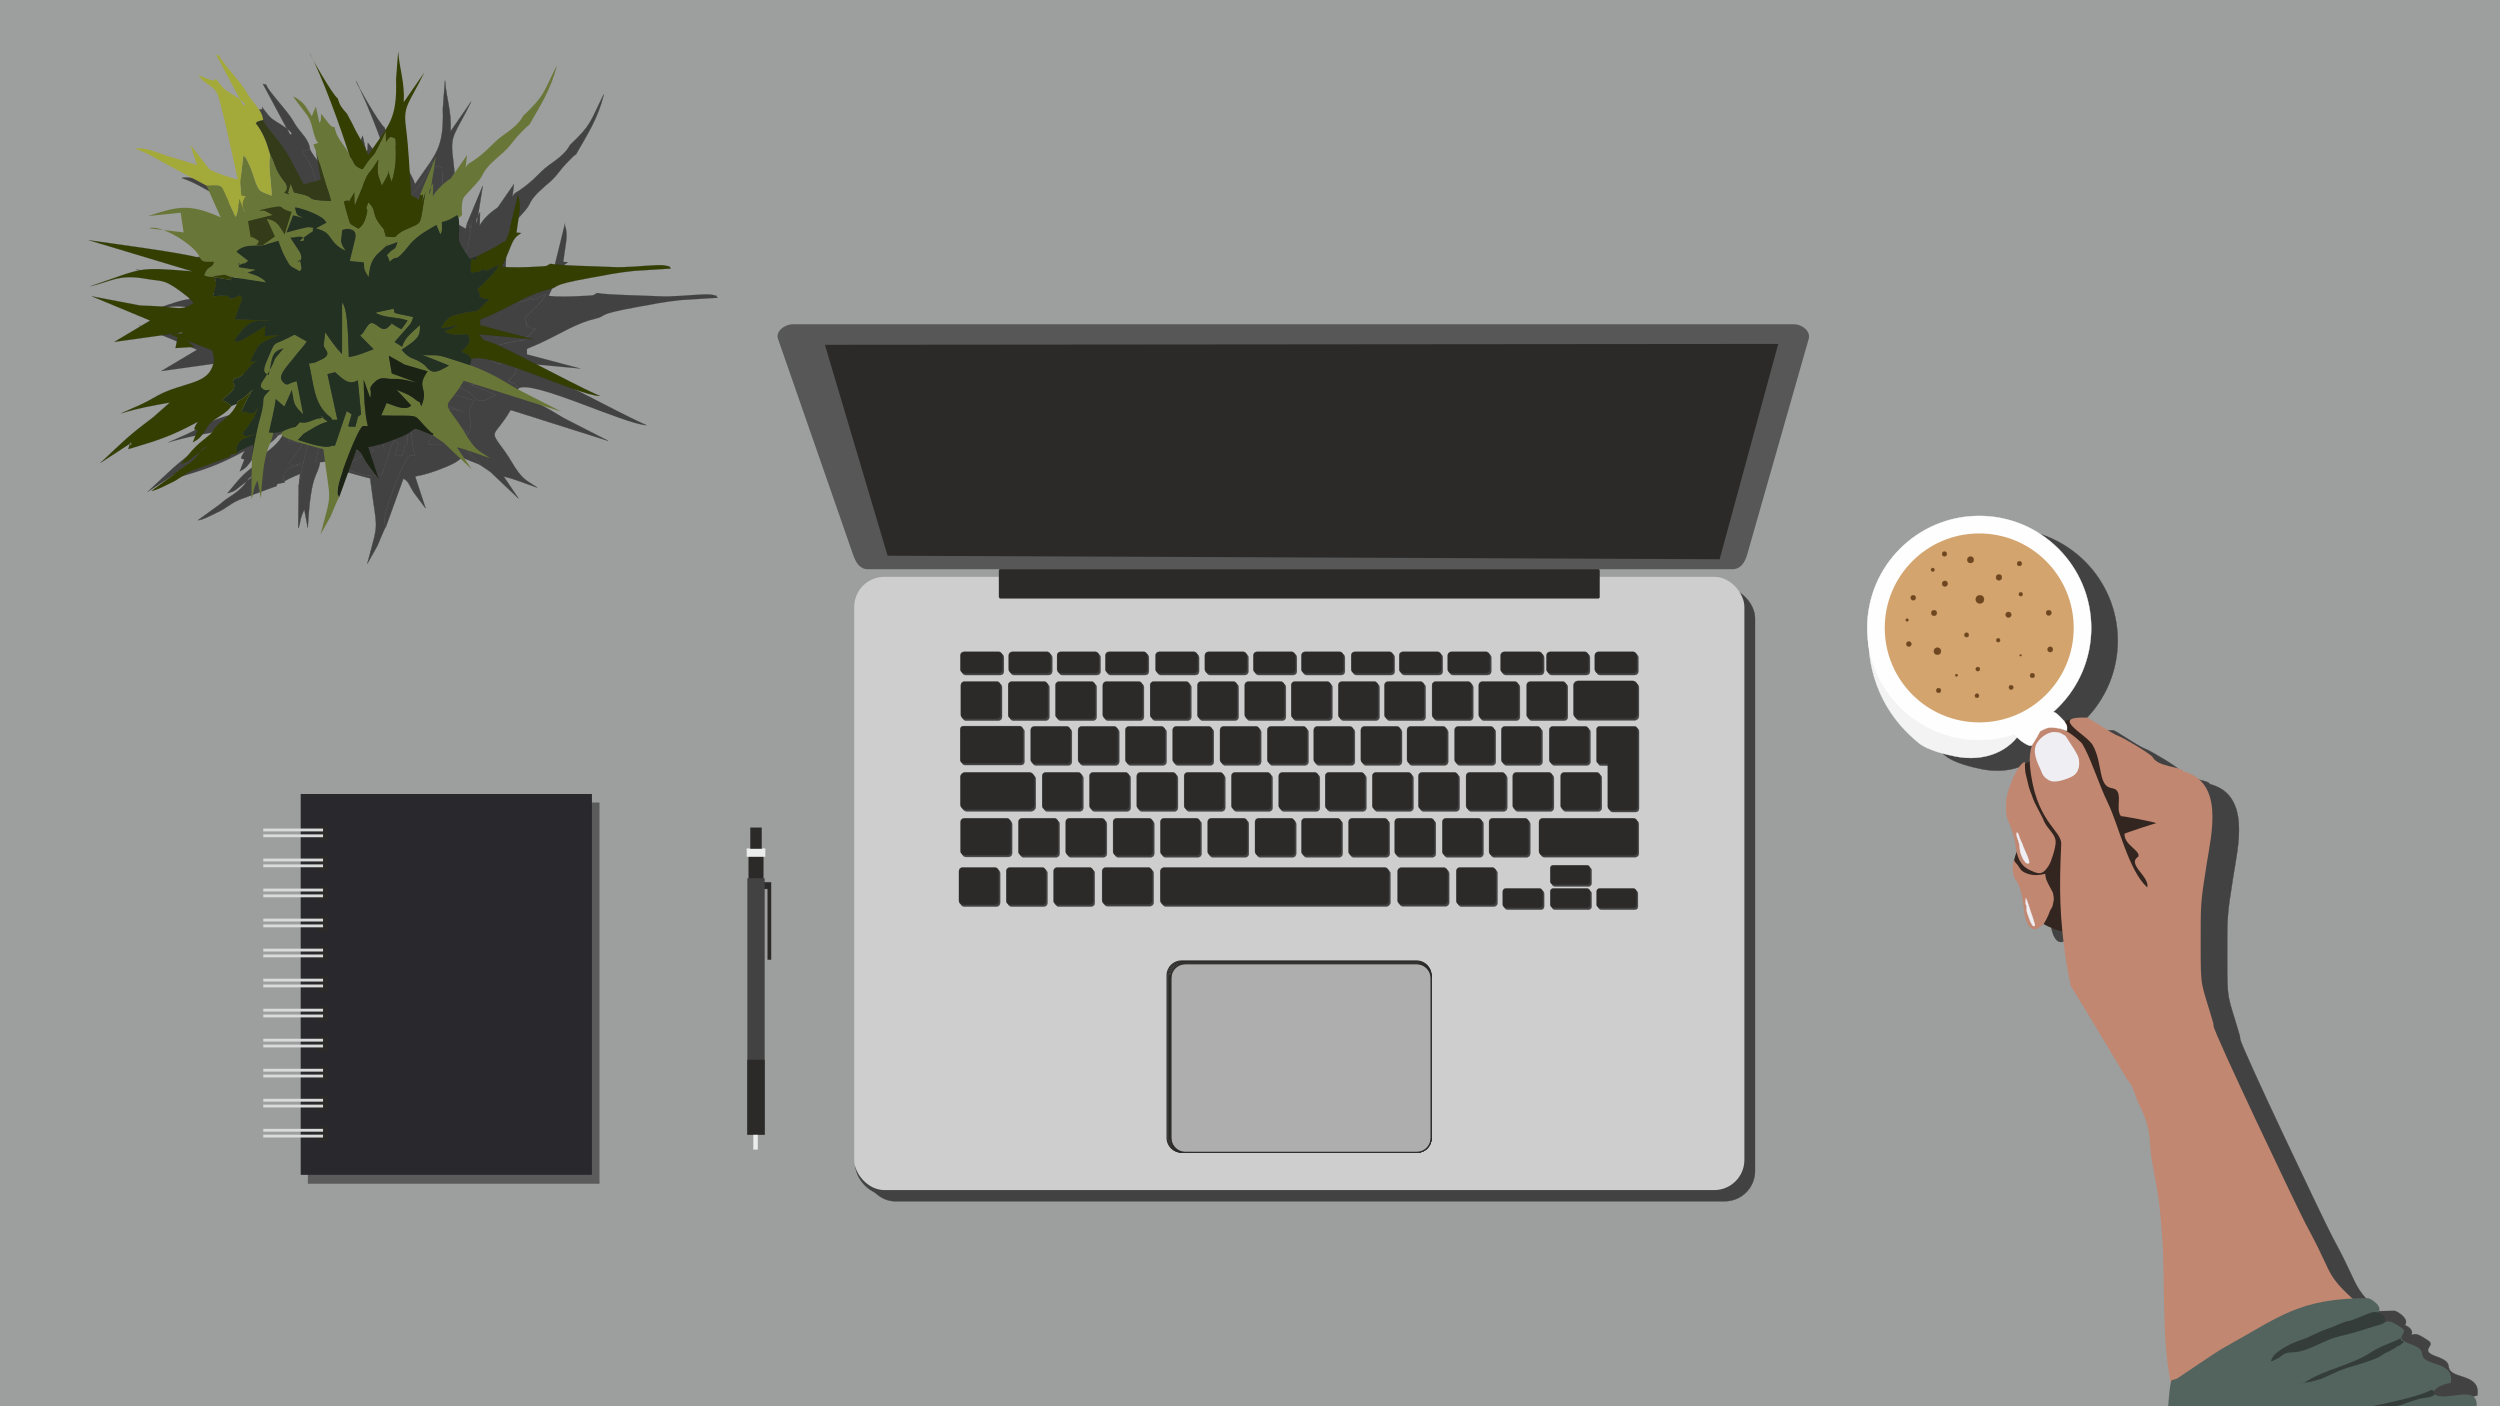 <?xml version="1.0" encoding="UTF-8"?>
<!DOCTYPE svg PUBLIC "-//W3C//DTD SVG 1.1//EN" "http://www.w3.org/Graphics/SVG/1.1/DTD/svg11.dtd">
<!-- Creator: CorelDRAW -->
<svg xmlns="http://www.w3.org/2000/svg" xml:space="preserve" width="1500mm" height="843.75mm" style="shape-rendering:geometricPrecision; text-rendering:geometricPrecision; image-rendering:optimizeQuality; fill-rule:evenodd; clip-rule:evenodd"
viewBox="0 0 1500 843.75"
 xmlns:xlink="http://www.w3.org/1999/xlink">
 <defs>
  <style type="text/css">
   <![CDATA[
    .str5 {stroke:#434242;stroke-width:0.076}
    .str9 {stroke:#233122;stroke-width:0.076}
    .str7 {stroke:#2B2A29;stroke-width:0.2}
    .str0 {stroke:#434242;stroke-width:0.2}
    .str6 {stroke:#5B5B5B;stroke-width:0.2}
    .str8 {stroke:#EBECEC;stroke-width:0.2}
    .str2 {stroke:#FEFEFE;stroke-width:0.2}
    .str4 {stroke:#6E4720;stroke-width:0.2}
    .str3 {stroke:#EEEEF3;stroke-width:0.2}
    .str1 {stroke:#F3F3F3;stroke-width:0.2}
    .fil11 {fill:none}
    .fil14 {fill:#2B2A29}
    .fil27 {fill:#2B2A29}
    .fil1 {fill:#434242}
    .fil12 {fill:#5B5B5B}
    .fil0 {fill:#9D9E9E}
    .fil18 {fill:#D9DADA}
    .fil16 {fill:#EBECEC}
    .fil6 {fill:#FEFEFE}
    .fil23 {fill:#1B2414}
    .fil20 {fill:#233122}
    .fil17 {fill:#29282D}
    .fil2 {fill:#332620}
    .fil24 {fill:#333B18}
    .fil21 {fill:#333E00}
    .fil10 {fill:#343D3A}
    .fil9 {fill:#53645E}
    .fil13 {fill:#575757}
    .fil19 {fill:#687737}
    .fil8 {fill:#6E4720}
    .fil22 {fill:#A3AA3A}
    .fil25 {fill:#AEAEAE}
    .fil3 {fill:#C18771}
    .fil15 {fill:#CECECE}
    .fil7 {fill:#D3A46E}
    .fil4 {fill:#EEEEF3}
    .fil5 {fill:#F3F3F3}
    .fil26 {fill:#2B2A29;fill-rule:nonzero}
   ]]>
  </style>
   <clipPath id="id0">
    <path d="M-0 0l1500 0 0 843.75 -1500 0 0 -843.75z"/>
   </clipPath>
 </defs>
 <g id="Capa_x0020_1">
  <polygon class="fil0" points="-0,0 1500,0 1500,843.75 -0,843.75 "/>
  <g style="clip-path:url(#id0)">
   <g id="_222554976">
    <g>
     <path id="_2232125281" class="fil1 str0" d="M1263.74 439.732l-1.891 -0.218c-6.297,-0.727 -7.993,1.391 -12.812,5.168l-0.542 0.618c-5.926,6.75 -5.73,14.202 -12.586,17.678 -0.891,0.452 -4.485,2.971 -5.082,3.049 -4.727,9.988 -2.055,21.791 -3.897,32.344l-0.145 0.834c-0.758,4.338 -1.94,9.801 0.346,13.741 2.682,4.622 0.367,-1.419 -2.784,10.708 -1.358,5.227 13.494,16.389 17.349,20.244 3.042,3.042 -2.583,0.782 -2.3,8.147 0.25,6.508 -4.062,7.887 9.989,13.399 0.174,0.068 6.806,1.958 7.501,1.848 0.821,0.66 -0.233,-0.142 0.424,0.352 2.191,-0.519 11.688,2.245 19.597,-0.221 9.022,-2.814 7.645,-1.665 13.495,-9.111 2.907,-3.699 0.575,-2.956 7.408,-4.485 7.782,-1.741 11.394,-9.325 12.189,-16.564 0.915,-8.333 0.81,-13.108 1.276,-21.476l0.06 -1.085c0.617,-11.088 1.345,-20.751 -6.815,-29.501 -4.553,-4.883 -12.716,-9.86 -13.987,-17.332 -1.28,-7.522 -11.511,-17.921 -17.855,-22.013 -0.69,-0.445 -8.753,-6.104 -8.937,-6.125z"/>
     <path id="_221245424" class="fil1 str0" d="M1322.61 851.376c-10.979,-26.534 -7.093,-72.191 -9.432,-102.336 -1.479,-19.057 -1.964,-22.947 -5.504,-41.544 -3.59,-18.853 0.558,-19.188 -8.96,-38.672 -1.33,-2.724 -3.419,-11.041 -5.866,-12.476 -0.008,-0.143 -31.947,-53.411 -34.604,-57.425 0.085,-0.448 -2.303,-11.866 -2.662,-14.354 -3.865,-26.768 -4.225,-42.797 -2.933,-70.433 0.402,-8.599 -15.82,-13.218 -18.808,-47.868 -1.227,-14.225 8.133,-35.21 31.113,-12.802 4.987,7.608 10.085,24.412 15.7,35.945 6.54,13.434 12.416,40.699 23.645,50.68 1.544,-6.677 -12.655,-13.933 -5.334,-18.542 1.16,-3.808 -8.663,-6.933 -8.347,-13.681 0.747,-0.554 18.432,-6.328 18.985,-6.328 -0.334,-0.644 -19.734,-4.335 -21.094,-4.219 -3.884,-4.69 2.35,-15.724 -5.504,-16.815 -8.412,-1.167 -5.284,-14.747 -11.401,-25.724 -3.701,-6.643 -27.047,-17.465 -3.545,-16.583 1.153,0.043 15.224,9.76 18.803,10.968 3.239,1.094 19.769,11.09 20.572,12.646 3.196,6.192 17.269,5.641 18.522,8.668 24.626,6.42 16.82,37.518 14.002,55.306 -3.862,24.38 -3.636,23.814 -3.636,49.52 0,26.543 0.209,20.844 7.614,46.406l0.12 1.527c0.356,4.511 50.663,110.035 55.145,118.487l3.516 6.63c13.981,26.363 7.922,24.03 32.103,44.98 2.083,1.805 11.435,13.86 12.475,14.183 4.875,18.965 -8.759,14.783 -28.587,22.681 -16.153,6.434 -36.963,18.026 -49.118,30.938 -8.14,8.646 -27.166,-5.223 -38.893,-5.223 -2.287,0 -11.039,-0.411 -8.086,-4.539z"/>
     <path id="_222550608" class="fil1 str0" d="M1230.85 464.801c-4.813,1.189 -11.25,18.785 -11.25,23.494 0,4.386 -0.522,8.117 1.291,12.044 1.988,4.306 3.733,9.751 4.334,14.5l0.045 0.356c0.751,5.933 2.464,11.667 8.438,14.424 5.075,2.343 7.529,3.579 11.411,-2.566 1.729,-2.737 4.189,-10.808 4.189,-13.942l0 -0.497c0,-4.707 -5.79,-8.191 -7.428,-13.36 -0.365,-1.152 -5.182,-9.419 -6.373,-13.023 -1.414,-4.279 -1.803,-4.093 -2.928,-9.095 -1.393,-6.197 -1.728,-5.343 -1.728,-12.335z"/>
     <path id="_225147888" class="fil1 str0" d="M1224.34 523.424c-1.4,2.128 -0.984,9.519 0.814,11.881 3.394,4.458 4.456,12.448 5.09,17.983 0.36,3.143 1.525,9.723 4.643,11.446 2.74,1.514 4.453,-0.847 6.461,-2.117 1.538,-0.972 3.718,-6.073 4.51,-8.312l0.073 -0.206c0.469,-1.327 1.275,-1.47 1.663,-3.516 0.598,-3.157 0.911,-3.23 0.221,-6.466l-0.008 -0.316c-0.017,-0.7 -3.344,-6.17 -3.917,-7.983l-0.09 -0.168c-0.432,-0.803 -0.684,-3.405 -0.796,-3.714 -3.666,0.845 -6.887,1.192 -10.615,-0.095 -5.018,-1.734 -4.244,-3.766 -7.067,-6.539 -0.293,-0.288 -1.135,-1.643 -0.982,-1.876z"/>
     <path id="_225159168" class="fil1 str0" d="M1237.34 455.022c-2.014,5.659 2.451,12.805 3.216,15.09 0.86,2.567 2.3,4.35 4.678,5.68 3.069,1.717 7.939,0.129 11.105,-1.009 1.445,-0.519 3.178,-1.312 4.337,-2.29 2.755,-2.325 3.147,-6.244 2.504,-9.683 -0.354,-1.894 -2.84,-5.804 -4.013,-7.559 -0.199,-0.297 -3.917,-6.062 -3.974,-6.135 -2.895,-1.453 -2.66,-2.16 -6.632,-2.289 -4.095,-0.134 -9.712,3.934 -11.22,8.195z"/>
     <path id="_225157872" class="fil1 str0" d="M1136.82 393.079c1.029,0.789 -1.647,34.384 30.424,60.391 5.168,4.191 15.485,6.739 21.825,8.001 17.275,3.439 33.341,-2.681 40.741,-17.04 -0.127,-0.044 -13.46,3.162 -17.011,2.098 -7.202,-2.158 -13.057,1.615 -23.165,-3.24 -6.249,-3.001 -8.762,-4.066 -14.741,-7.307l-1.783 -0.967c-1.185,-0.643 -4.758,-2.149 -6.102,-2.348 -0.3,-0.666 -4.32,-2.045 -5.367,-2.869l-0.823 -0.647c-3.398,-2.672 -20.431,-28.017 -20.93,-31.823l-0.295 -0.37c-0.328,-0.411 -1.941,-3.543 -1.848,-3.815 -0.436,-0.261 -0.883,-0.033 -0.925,-0.065z"/>
     <path id="_222542664" class="fil1 str0" d="M1247.97 434.717l1.208 0.6c1.299,0.645 5.192,4.857 5.252,4.959 2.009,3.374 1.67,2.116 1.67,5.786 -0.803,0 -2.829,-1.194 -5.479,-1.567 -4.872,-0.685 -5.931,-0.727 -10.63,1.917 -0.015,0.146 -3.486,6.275 -4.92,8.302 -1.184,1.674 -8.236,-3.101 -10.854,-6.933 -0.456,-0.668 23.885,-12.492 23.753,-13.064z"/>
     <circle id="_222542568" class="fil1 str0" cx="1203.46" cy="384.376" r="67.197"/>
     <path id="_225147024" class="fil1 str0" d="M1225.9 508.962c-0.062,0.197 1.449,3.722 1.656,5.556 0.171,1.516 0.395,4.145 0.899,5.449 0.64,1.658 0.523,1.276 1.226,2.828 0.476,1.051 2.166,3.537 3.493,2.79 1.331,-0.748 -3.222,-8.954 -3.634,-10.957 -0.157,-0.761 -1.61,-3.209 -2.109,-5.048 -0.317,-1.166 -0.575,-2.351 -1.567,-2.351 0,0.514 0.17,1.309 0.037,1.732z"/>
     <path id="_420802392" class="fil1 str0" d="M1231.44 550.296l0.205 0.379c0.493,0.914 -0.152,3.07 0.914,5.635l0.105 0.254c1.091,2.624 1.14,3.927 2.782,6.248 0.427,0.604 0.448,0.405 1.399,0.405 0,-1.691 -2.099,-7.183 -2.637,-8.907 -0.283,-0.907 -2.306,-7.489 -2.813,-7.792 -0.108,0.273 -0.166,3.392 0.044,3.779z"/>
     <circle id="_222555312" class="fil1 str0" cx="1203.46" cy="384.376" r="56.689"/>
     <circle id="_225147192" class="fil1 str0" cx="1189.79" cy="412.764" r="0.703"/>
     <circle id="_420743992" class="fil1 str0" cx="1178.37" cy="398.35" r="2.109"/>
     <circle id="_222630888" class="fil1 str0" cx="1176.34" cy="375.41" r="1.67"/>
     <circle id="_225158688" class="fil1 str0" cx="1182.85" cy="357.832" r="1.67"/>
     <circle id="_221241128" class="fil1 str0" cx="1203.85" cy="367.236" r="2.461"/>
     <circle id="_225158376" class="fil1 str0" cx="1245.16" cy="375.322" r="1.582"/>
     <circle id="_222550224" class="fil1 str0" cx="1246.04" cy="397.295" r="1.582"/>
     <circle id="_222549936" class="fil1 str0" cx="1235.32" cy="412.939" r="1.406"/>
     <circle id="_222549624" class="fil1 str0" cx="1222.58" cy="420.059" r="1.318"/>
     <circle id="_422188472" class="fil1 str0" cx="1202.1" cy="425.068" r="1.23"/>
     <circle id="_422188136" class="fil1 str0" cx="1179.07" cy="421.904" r="1.406"/>
     <circle id="_422188688" class="fil1 str0" cx="1161.23" cy="394.043" r="1.494"/>
     <circle id="_422188328" class="fil1 str0" cx="1160.17" cy="379.629" r="0.791"/>
     <circle id="_222756128" class="fil1 str0" cx="1163.86" cy="366.27" r="1.494"/>
     <circle id="_422188352" class="fil1 str0" cx="1175.55" cy="349.482" r="1.055"/>
     <circle id="_422188520" class="fil1 str0" cx="1182.58" cy="339.99" r="1.406"/>
     <circle id="_222555552" class="fil1 str0" cx="1195.86" cy="388.593" r="1.318"/>
     <circle id="_422188640" class="fil1 str0" cx="1220.99" cy="376.465" r="1.67"/>
     <circle id="_422188736" class="fil1 str0" cx="1227.58" cy="345.791" r="1.406"/>
     <circle id="_222628488" class="fil1 str0" cx="1228.29" cy="400.81" r="0.527"/>
     <circle id="_422188808" class="fil1 str0" cx="1202.62" cy="409.072" r="1.23"/>
     <circle id="_420802992" class="fil1 str0" cx="1214.84" cy="391.758" r="1.143"/>
     <circle id="_420801408" class="fil1 str0" cx="1198.23" cy="343.506" r="1.934"/>
     <circle id="_420801576" class="fil1 str0" cx="1215.28" cy="354.053" r="1.758"/>
     <circle id="_223212288" class="fil1 str0" cx="1228.38" cy="364.16" r="1.142"/>
     <path id="_222633240" class="fil1 str0" d="M1318.99 835.759l3.144 -0.977c0.391,-0.121 23.093,-15.778 27.514,-18.214 34.061,-18.768 45.336,-30.041 87.097,-30.041 1.393,0 11.145,5.867 4.686,9.885l-1.867 1.161c-4.21,2.619 -22.403,8.62 -22.576,8.793l1.147 0c20.796,0 17.07,-3.762 25.465,-4.756 6.128,-0.725 4.403,-3.167 13.383,2.779 4.902,3.246 -6.215,5.691 5.046,9.594 12.963,4.493 1.393,7.733 14.406,11.682 6.365,1.932 11.198,4.229 9.947,11.606 -3.839,0.773 -9.466,2.406 -10.569,6.228 6.341,7.046 30.439,-8.549 25.452,11.779 -0.617,2.514 -0.704,5.734 -0.443,8.309 -35.099,6.381 -94.133,-1.007 -132.097,4.272l-2.586 0.36c-11.165,1.553 -11.361,2.259 -25.286,2.019 -7.56,-0.13 -21.118,2.018 -24.428,-10.438 -0.22,-0.829 1.198,-23.616 2.563,-24.04z"/>
     <path id="_225158976" class="fil1 str0" d="M1440.19 794.867c5.261,-0.569 10.481,5.789 3.953,7.509 -5.344,1.407 -11.719,3.786 -17.86,5.358l-8.08 2.069c-8.563,2.192 -17.718,9.034 -26.712,9.225 -6.894,0.147 -4.789,2.254 -11.539,4.872 -0.931,0.361 -0.615,0.563 -1.425,0.471 0.728,-5.944 13.907,-11.583 18.608,-12.995 4.139,-1.243 9.289,-4.501 15.237,-6.447 4.103,-1.343 9.255,-4.212 12.995,-4.797 3.546,-0.554 11.328,-4.886 14.823,-5.264z"/>
     <path id="_225157944" class="fil1 str0" d="M1456.78 810.261c-1.659,1.583 -12.388,4.702 -18.306,8.736 -11.123,7.581 -28.067,10.328 -39.268,17.81 -1.167,0.779 -3.159,0.533 -4.589,0.926 12.707,-1.178 15.21,-3.441 25.005,-7.719 5.834,-2.548 22.227,-5.972 26.587,-10.107 0.096,-0.091 5.212,-2.215 7.967,-4.376 1.129,-0.886 1.562,-0.078 2.461,-1.548 1.074,-0.427 2.591,-1.601 0.08,-1.968 -0.15,-0.822 -0.778,-0.95 0.064,-1.754z"/>
     <path id="_225158328" class="fil1 str0" d="M1474.99 841.459c-10.804,5.683 -35.875,9.41 -50.119,13.22 -1.528,0.409 -3.139,0.032 -4.614,0.22l1.651 -0.132c14.932,-1.193 15.729,-1.352 30.325,-3.458l0.565 0.057c2.604,0.26 12.801,-4.696 18.42,-5.054 0.796,-0.051 5.637,-0.902 5.255,-2.254 -0.641,-2.267 0.04,-1.83 -1.482,-2.599z"/>
    </g>
    <path id="_222636600" class="fil2" d="M1247.83 432.106l-1.891 -0.218c-6.296,-0.727 -7.993,1.391 -12.812,5.168l-0.542 0.618c-5.926,6.75 -5.73,14.202 -12.586,17.679 -0.891,0.452 -4.485,2.971 -5.082,3.048 -4.727,9.988 -2.055,21.791 -3.897,32.344l-0.145 0.834c-0.758,4.338 -1.94,9.801 0.346,13.741 2.682,4.622 0.367,-1.419 -2.784,10.708 -1.358,5.227 13.494,16.389 17.349,20.244 3.042,3.042 -2.583,0.782 -2.3,8.146 0.25,6.508 -4.062,7.887 9.989,13.399 0.174,0.069 6.806,1.958 7.501,1.848 0.821,0.66 -0.233,-0.142 0.425,0.352 2.191,-0.519 11.688,2.246 19.597,-0.221 9.022,-2.814 7.645,-1.666 13.495,-9.111 2.907,-3.699 0.575,-2.957 7.408,-4.485 7.782,-1.741 11.394,-9.325 12.189,-16.564 0.915,-8.332 0.81,-13.108 1.276,-21.475l0.06 -1.085c0.617,-11.088 1.345,-20.751 -6.815,-29.501 -4.553,-4.883 -12.716,-9.86 -13.987,-17.332 -1.28,-7.522 -11.511,-17.921 -17.855,-22.013 -0.69,-0.445 -8.753,-6.104 -8.938,-6.125z"/>
    <path id="_221245040" class="fil3" d="M1306.69 843.75c-10.979,-26.534 -7.093,-72.191 -9.432,-102.336 -1.479,-19.057 -1.964,-22.947 -5.504,-41.544 -3.59,-18.853 0.558,-19.188 -8.96,-38.672 -1.33,-2.724 -3.418,-11.041 -5.866,-12.476 -0.008,-0.143 -31.947,-53.411 -34.604,-57.425 0.085,-0.448 -2.303,-11.866 -2.662,-14.354 -3.865,-26.768 -4.225,-42.797 -2.933,-70.433 0.402,-8.599 -15.82,-13.218 -18.808,-47.867 -1.227,-14.225 8.133,-35.21 31.113,-12.802 4.987,7.608 10.084,24.412 15.7,35.945 6.54,13.434 12.416,40.699 23.645,50.68 1.544,-6.677 -12.655,-13.933 -5.334,-18.542 1.16,-3.808 -8.663,-6.933 -8.347,-13.681 0.746,-0.554 18.432,-6.328 18.985,-6.328 -0.334,-0.644 -19.734,-4.335 -21.094,-4.219 -3.884,-4.69 2.35,-15.724 -5.504,-16.815 -8.412,-1.167 -5.284,-14.747 -11.401,-25.724 -3.701,-6.643 -27.047,-17.465 -3.545,-16.583 1.153,0.043 15.224,9.76 18.803,10.968 3.24,1.094 19.769,11.09 20.572,12.646 3.196,6.192 17.269,5.641 18.522,8.668 24.626,6.42 16.82,37.518 14.002,55.306 -3.862,24.38 -3.636,23.814 -3.636,49.52 0,26.543 0.209,20.844 7.614,46.406l0.121 1.527c0.356,4.511 50.663,110.035 55.145,118.487l3.516 6.629c13.981,26.363 7.922,24.03 32.103,44.98 2.083,1.805 11.435,13.86 12.475,14.183 4.875,18.965 -8.759,14.783 -28.587,22.681 -16.153,6.434 -36.963,18.026 -49.118,30.938 -8.14,8.646 -27.166,-5.223 -38.893,-5.223 -2.287,0 -11.039,-0.412 -8.086,-4.539z"/>
    <path id="_222635256" class="fil3" d="M1214.93 457.175c-4.813,1.189 -11.25,18.785 -11.25,23.494 0,4.386 -0.522,8.117 1.291,12.044 1.988,4.306 3.733,9.751 4.334,14.499l0.045 0.356c0.751,5.933 2.464,11.667 8.437,14.424 5.075,2.342 7.529,3.579 11.411,-2.567 1.729,-2.736 4.189,-10.808 4.189,-13.942l0 -0.497c0,-4.707 -5.79,-8.191 -7.428,-13.36 -0.365,-1.152 -5.182,-9.419 -6.373,-13.023 -1.414,-4.279 -1.803,-4.093 -2.928,-9.095 -1.393,-6.197 -1.728,-5.343 -1.728,-12.335z"/>
    <path id="_222632184" class="fil3" d="M1208.43 515.798c-1.4,2.128 -0.984,9.519 0.814,11.881 3.394,4.458 4.456,12.448 5.09,17.983 0.36,3.143 1.525,9.723 4.643,11.446 2.74,1.514 4.453,-0.847 6.461,-2.117 1.538,-0.972 3.718,-6.073 4.51,-8.312l0.073 -0.206c0.469,-1.327 1.275,-1.47 1.663,-3.516 0.598,-3.157 0.911,-3.23 0.221,-6.466l-0.008 -0.316c-0.017,-0.7 -3.344,-6.17 -3.917,-7.983l-0.09 -0.168c-0.432,-0.803 -0.684,-3.405 -0.796,-3.714 -3.666,0.845 -6.887,1.192 -10.615,-0.095 -5.018,-1.734 -4.244,-3.766 -7.067,-6.539 -0.293,-0.288 -1.135,-1.643 -0.982,-1.876z"/>
    <path id="_222631224" class="fil4" d="M1221.42 447.396c-2.014,5.659 2.451,12.804 3.216,15.09 0.86,2.567 2.3,4.35 4.678,5.68 3.069,1.717 7.939,0.129 11.105,-1.009 1.445,-0.52 3.178,-1.312 4.337,-2.29 2.755,-2.325 3.147,-6.244 2.504,-9.683 -0.354,-1.894 -2.84,-5.804 -4.013,-7.559 -0.199,-0.297 -3.917,-6.062 -3.974,-6.135 -2.895,-1.453 -2.66,-2.16 -6.632,-2.289 -4.095,-0.134 -9.712,3.934 -11.22,8.195z"/>
    <path id="_222556872" class="fil5 str1" d="M1120.9 385.453c1.029,0.789 -1.647,34.384 30.424,60.391 5.168,4.191 15.485,6.739 21.825,8.001 17.275,3.439 33.341,-2.681 40.741,-17.04 -0.127,-0.044 -13.459,3.162 -17.011,2.098 -7.202,-2.158 -13.057,1.615 -23.165,-3.24 -6.249,-3.001 -8.762,-4.066 -14.741,-7.307l-1.783 -0.967c-1.185,-0.643 -4.758,-2.149 -6.102,-2.348 -0.3,-0.666 -4.32,-2.045 -5.367,-2.869l-0.823 -0.647c-3.398,-2.672 -20.431,-28.017 -20.93,-31.823l-0.295 -0.37c-0.328,-0.411 -1.941,-3.543 -1.848,-3.815 -0.436,-0.261 -0.883,-0.033 -0.925,-0.065z"/>
    <path id="_222636264" class="fil6 str2" d="M1232.05 427.091l1.208 0.6c1.299,0.645 5.192,4.858 5.252,4.959 2.009,3.374 1.67,2.116 1.67,5.786 -0.803,0 -2.829,-1.195 -5.479,-1.567 -4.872,-0.685 -5.931,-0.727 -10.63,1.917 -0.015,0.146 -3.486,6.275 -4.92,8.302 -1.184,1.674 -8.236,-3.101 -10.854,-6.933 -0.456,-0.668 23.885,-12.492 23.753,-13.064z"/>
    <circle id="_222631992" class="fil6 str2" cx="1187.54" cy="376.75" r="67.197"/>
    <path id="_222634248" class="fil4 str3" d="M1209.98 501.336c-0.062,0.197 1.449,3.722 1.656,5.556 0.171,1.516 0.395,4.145 0.899,5.449 0.64,1.658 0.523,1.276 1.225,2.828 0.476,1.051 2.166,3.537 3.493,2.79 1.331,-0.748 -3.222,-8.954 -3.634,-10.956 -0.157,-0.761 -1.61,-3.209 -2.109,-5.048 -0.317,-1.166 -0.575,-2.35 -1.567,-2.35 0,0.513 0.17,1.309 0.037,1.732z"/>
    <path id="_222542136" class="fil4 str3" d="M1215.52 542.67l0.205 0.379c0.493,0.914 -0.152,3.07 0.914,5.635l0.105 0.253c1.091,2.624 1.14,3.927 2.782,6.248 0.427,0.604 0.448,0.405 1.399,0.405 0,-1.691 -2.099,-7.183 -2.637,-8.907 -0.283,-0.907 -2.306,-7.489 -2.813,-7.792 -0.108,0.273 -0.166,3.392 0.044,3.779z"/>
    <circle id="_221251304" class="fil7" cx="1187.54" cy="376.75" r="56.689"/>
    <circle id="_222634464" class="fil8 str4" cx="1173.88" cy="405.138" r="0.703"/>
    <circle id="_222635760" class="fil8 str4" cx="1162.45" cy="390.724" r="2.109"/>
    <circle id="_221242904" class="fil8 str4" cx="1160.43" cy="367.784" r="1.67"/>
    <circle id="_222643872" class="fil8 str4" cx="1166.93" cy="350.206" r="1.67"/>
    <circle id="_222628656" class="fil8 str4" cx="1187.94" cy="359.61" r="2.461"/>
    <circle id="_221245472" class="fil8 str4" cx="1229.25" cy="367.696" r="1.582"/>
    <circle id="_221246864" class="fil8 str4" cx="1230.13" cy="389.669" r="1.582"/>
    <circle id="_221250800" class="fil8 str4" cx="1219.4" cy="405.313" r="1.406"/>
    <circle id="_221250368" class="fil8 str4" cx="1206.66" cy="412.433" r="1.318"/>
    <circle id="_222636552" class="fil8 str4" cx="1186.18" cy="417.442" r="1.23"/>
    <circle id="_222636480" class="fil8 str4" cx="1163.15" cy="414.278" r="1.406"/>
    <circle id="_222636648" class="fil8 str4" cx="1145.31" cy="386.417" r="1.494"/>
    <circle id="_222641136" class="fil8 str4" cx="1144.26" cy="372.003" r="0.791"/>
    <circle id="_222636192" class="fil8 str4" cx="1147.95" cy="358.644" r="1.494"/>
    <circle id="_222630648" class="fil8 str4" cx="1159.64" cy="341.856" r="1.055"/>
    <circle id="_222637176" class="fil8 str4" cx="1166.67" cy="332.364" r="1.406"/>
    <circle id="_222639336" class="fil8 str4" cx="1179.94" cy="380.967" r="1.318"/>
    <circle id="_222633072" class="fil8 str4" cx="1205.08" cy="368.839" r="1.67"/>
    <circle id="_222631152" class="fil8 str4" cx="1211.67" cy="338.165" r="1.406"/>
    <circle id="_222630768" class="fil8 str4" cx="1212.37" cy="393.185" r="0.527"/>
    <circle id="_221250512" class="fil8 str4" cx="1186.71" cy="401.446" r="1.23"/>
    <circle id="_222641544" class="fil8 str4" cx="1198.92" cy="384.132" r="1.143"/>
    <circle id="_222643992" class="fil8 str4" cx="1182.31" cy="335.88" r="1.934"/>
    <circle id="_222635328" class="fil8 str4" cx="1199.36" cy="346.427" r="1.758"/>
    <circle id="_222637824" class="fil8 str4" cx="1212.46" cy="356.534" r="1.142"/>
    <path id="_222555816" class="fil9" d="M1303.07 828.133l3.144 -0.977c0.391,-0.121 23.093,-15.778 27.514,-18.214 34.061,-18.767 45.336,-30.041 87.097,-30.041 1.393,0 11.145,5.867 4.686,9.885l-1.867 1.161c-4.21,2.619 -22.403,8.62 -22.576,8.793l1.147 0c20.796,0 17.07,-3.762 25.465,-4.756 6.128,-0.725 4.403,-3.167 13.383,2.779 4.902,3.246 -6.215,5.691 5.046,9.594 12.963,4.493 1.393,7.733 14.406,11.682 6.365,1.932 11.198,4.229 9.947,11.606 -3.839,0.774 -9.466,2.406 -10.569,6.228 6.341,7.046 30.439,-8.549 25.452,11.779 -0.617,2.514 -0.704,5.734 -0.443,8.309 -35.099,6.381 -94.133,-1.007 -132.097,4.272l-2.586 0.359c-11.165,1.553 -11.361,2.259 -25.286,2.019 -7.56,-0.13 -21.118,2.018 -24.428,-10.438 -0.22,-0.828 1.198,-23.616 2.562,-24.04z"/>
    <path id="_222633768" class="fil10" d="M1424.28 787.241c5.261,-0.569 10.481,5.789 3.953,7.509 -5.344,1.407 -11.719,3.786 -17.86,5.358l-8.08 2.069c-8.563,2.192 -17.718,9.034 -26.712,9.225 -6.894,0.147 -4.789,2.253 -11.539,4.872 -0.931,0.361 -0.615,0.563 -1.425,0.471 0.728,-5.944 13.907,-11.583 18.608,-12.995 4.139,-1.243 9.289,-4.501 15.237,-6.447 4.103,-1.343 9.255,-4.212 12.995,-4.797 3.546,-0.554 11.328,-4.886 14.823,-5.264z"/>
    <path id="_222641592" class="fil10" d="M1440.86 802.635c-1.659,1.583 -12.388,4.702 -18.306,8.735 -11.123,7.581 -28.067,10.328 -39.268,17.811 -1.167,0.779 -3.159,0.533 -4.589,0.926 12.707,-1.178 15.21,-3.441 25.005,-7.719 5.834,-2.548 22.227,-5.972 26.587,-10.107 0.096,-0.091 5.212,-2.215 7.967,-4.375 1.129,-0.886 1.562,-0.078 2.461,-1.548 1.074,-0.427 2.591,-1.601 0.08,-1.968 -0.15,-0.822 -0.778,-0.95 0.064,-1.754z"/>
    <path id="_222635928" class="fil10" d="M1459.07 833.833c-10.804,5.683 -35.875,9.41 -50.119,13.22 -1.528,0.409 -3.139,0.032 -4.614,0.22l1.651 -0.132c14.932,-1.193 15.729,-1.352 30.325,-3.458l0.565 0.057c2.604,0.26 12.801,-4.695 18.42,-5.053 0.796,-0.051 5.637,-0.902 5.255,-2.254 -0.641,-2.267 0.04,-1.83 -1.482,-2.599z"/>
   </g>
  </g>
  <polygon class="fil11" points="-0,0 1500,0 1500,843.75 -0,843.75 "/>
  <g id="_222710928">
   <path id="_222711816" class="fil1 str0" d="M205.45 273.68c-2.896,-0.226 -4.655,0.673 -6.478,1.919l-2.617 2.268c0.288,0.229 0.733,0.157 0.906,0.629 0.95,2.601 23.034,8.036 24.846,8.504 4.191,34.062 5.652,23.222 -1.706,51.164l5.908 -10.454c1.34,-2.83 3.554,-9.028 5.322,-11.916 -0.918,-1.511 -1.453,-1.425 -0.65,-6.439 1.037,-6.477 12.041,-35.572 14.99,-36.226l2.83 0.048c-2.105,-8.334 -2.338,-19.473 -2.535,-27.872l3.93 11.047c0.122,-0.269 0.182,-1.03 0.193,-0.865 0.011,0.161 0.142,-0.681 0.15,-0.857 0.23,-4.861 -0.842,-2.872 0.022,-5.09l1.208 -1.644c5.113,-5.517 7.111,-2.701 12.948,-2.991 4.466,-0.222 8.487,1.101 13.554,2.184l-15.122 -5.53 -1.795 -10.599 9.473 5.326 13.812 4.037c-7.436,10.617 1.15,9.28 -3.77,20.929 -2.032,-4.911 -0.012,-1.063 -3.318,-3.834 -3.872,-3.246 -7.067,-4.117 -11.54,-6.043l8.762 9.373c-0.006,0.003 -1.53,2.921 -8.257,0.892l-6.456 -2.29 -3.244 7.439c23.041,0.597 19.032,-1.459 25.533,5.769 1.51,1.678 2.02,1.999 3.628,3.673 2.462,2.563 2.459,0.48 1.744,2.462l6.47 4.367 16.899 16.016 -8.906 -13.191c6.524,1.462 13.188,4.319 20.138,6.667 -4.305,-3.096 -7.112,-3.799 -11.114,-8.949 -3.131,-4.03 -5.136,-8.415 -8.276,-12.72 -10.316,-14.142 -6.716,-7.438 3.451,-24.925l58.475 18.515 -26.79 -13.721c-8.425,-5.154 -17.037,-10.22 -27.859,-14.08 -3.452,-1.18 -10.188,-3.336 -15.021,-4.847 -6.273,-1.962 -6.973,-0.651 -13.802,-1.389l16.075 6.388c-2.4,1.481 -7.247,4.512 -10.008,3.535 -3.148,-1.114 -3.029,-2.8 -5.753,-4.675 -6.064,-4.174 -7.119,-1.891 -12.613,-8.242l6.006 -4.195c4.379,-3.576 5.19,-5.053 4.957,-10.723 -4.254,4.224 -8.904,7.105 -10.664,13.026l-4.536 -2.799 9.599 -10.981c1.696,-3.246 1.387,-3.681 1.399,-4.069 -14.668,-3.116 -10.168,-1.733 -11.605,-4.965l-11 2.425c6.484,3.565 12.268,2.163 19.416,4.691l-3.666 5.199c-3.812,-1.591 -7.986,-5.289 -5.968,-3.153l-1.905 1.788c-0.128,0.106 -0.414,0.354 -0.541,0.447 -0.111,0.081 -0.388,0.295 -0.495,0.358 -4.425,2.606 -7.76,-7.172 -11.688,-1.12l-2.688 4.153c-0.084,0.088 -0.395,0.376 -0.466,0.446 -0.129,0.128 -0.744,0.686 -1.068,0.904l8.092 8.182 -7.178 2.706c-3.291,1.123 -3.896,1.304 -7.702,2.028 -0.327,-5.059 -0.158,-29.416 -4.036,-32.661l-0.023 30.87c-3.906,-4.042 -7.175,-8.79 -10.059,-13.105l-0.993 7.872c0.533,2.806 5.751,5.371 -1.836,8.719 -3.301,1.457 -2.362,1.609 -7,2.165 2.924,11.434 2.555,24.572 12.965,32.266 2.692,1.99 -2.653,1.302 4.146,1.503l-5.988 -27.414 4.617 -1.13c4.298,3.75 8.108,8.192 13.618,4.823l1.968 20.444 -1.745 1.313c-0.296,0.414 -0.012,-0.282 -0.549,1.779l-0.796 3.046c-0.027,0.104 -0.138,0.805 -0.157,0.656 -0.02,-0.15 -0.082,0.448 -0.15,0.665l-2.489 -0.115c-0.176,-0.018 -0.322,0.375 -1.823,-0.308l2.037 -7.036 -2.943 -1.989 -7.062 20.753 -2.036 0.136c-4.033,2.101 -15.54,-2.204 -19.523,-3.353 -0.15,-0.043 -0.57,-0.181 -0.693,-0.218l3.519 -3.72c4.438,-2.589 9.344,-6.041 14.399,-7.223l-1.942 -1.504c-6.068,-4.415 1.725,0.03 -1.171,-0.779l-3.135 0.484c-3.948,1.204 -6.485,3.129 -10.444,2.1l-2.611 2.855z"/>
   <g>
    <path id="_222711768" class="fil1 str0" d="M185.602 164.729c-7.282,0.263 -11.733,-0.329 -15.736,3.811l7.039 5.455c-2.723,2.613 -2.292,0.834 -4.155,2.061 -3.589,2.365 0.198,-4.594 -1.425,1.852l10.083 1.533 -4.87 1.659c3.506,1.202 5.92,1.67 8.565,3.602 2.285,1.669 0.408,-0.089 2.466,2.216l-20.2 -3.176c-2.296,3.24 -1.246,-0.014 -0.453,2.049l0.219 -0.214 -10.434 -1.661c1.163,2.341 1.214,4.1 0.563,6.304 -0.061,0.207 -0.287,0.805 -0.373,1.018l-1.076 3.99 8.595 -0.344 2.318 2.276 5.494 -2.554c2.112,3.42 0.749,1.491 -3.167,14.48l21.566 0.865c-8.239,1.277 -11.019,-4.049 -21.811,11.627 1.696,1.049 -1.115,1.132 2.68,0.691 2.147,-0.25 13.543,-7.81 15.495,-8.987 -0.146,-0.121 -1.026,-4.338 0.19,0.538l-0.184 5.406 8.755 -0.744c-15.407,5.907 -12.119,7.072 -14.538,9.737l-2.932 5.952c2.187,0.63 1.139,0.539 4.685,-0.322 -2.367,0.881 -4.569,3.087 -6.506,5.495 -6.391,7.944 -7.498,3.041 -8.511,6.992 -0.483,1.884 1.321,0.694 0.578,3.662 -0.695,2.774 -3.033,3.265 -7.372,7.926 2.051,0.39 1.166,-0.026 2.737,0.819l1.198 0.806c0.162,0.117 0.466,0.381 0.612,0.496l1.24 1.129 3.258 -1.346c1.352,-3.018 -0.748,-0.268 3.762,-3.382l6.768 -5.838c-2.463,1.347 -6.603,11.262 -8.188,14.358 3.364,1.111 -2.419,-2.062 5.405,0.497 2.891,0.945 3.734,-1.47 5.187,-3.607l-2.894 6.679 -6.734 9.331c1.857,1.325 0.156,2.233 8.084,0.025 -3.622,1.831 -8.018,2.47 -9.621,4.435 -3.19,3.912 -1.541,6.293 -1.373,7.181 0.021,-0.048 -3.514,0.249 9.493,-5.256l-0.85 7.694c0.323,-2.299 2.934,-15.436 4.026,-20.002 0.931,-3.899 2.094,-6.958 2.587,-10.568 0.936,-6.858 -0.773,-4.103 4.374,-10.047 -0.658,-0.22 -3.065,1.45 -5.256,-1.328 -1.381,-1.751 1.507,-4.463 3.994,-8.698 6.877,-11.708 0.234,-3.943 9.464,-14.945 -7.612,2.133 -6.962,4.953 -9.103,16.322 -1.355,-1.307 -4.578,-0.764 -0.941,-8.911 6.195,-13.875 1.486,-7.158 16.421,-15.391l7.253 4.088c-1.837,2.892 -4.344,5.206 -6.056,7.524 -5.595,7.575 -12.76,13.14 -7.539,17.452 2.237,1.848 2.905,0.337 4.566,-0.182 0.237,-0.074 0.605,-0.22 0.822,-0.29l2.209 -0.609 3.838 19.674 -3.136 -3.445c-2.775,-3.53 -2.266,-4.755 -3.545,-11.278l-4.528 10.032 -2.961 -2.55c-0.266,-0.229 -0.552,-0.511 -0.811,-0.733l-1.539 -1.258c-0.071,4.108 -2.954,15.07 -4.052,20.325l2.682 0.103c3.707,0.418 8.924,-2.797 13.445,-3.552l2.611 -2.855c3.959,1.029 6.496,-0.896 10.444,-2.1l3.135 -0.484c2.896,0.809 -4.897,-3.637 1.171,0.779l1.942 1.504c-5.056,1.182 -9.961,4.634 -14.399,7.223l-3.519 3.72c0.123,0.037 0.543,0.175 0.693,0.218 3.983,1.15 15.489,5.455 19.523,3.353l2.036 -0.136 7.062 -20.753 2.943 1.989 -2.037 7.036c1.502,0.683 1.647,0.291 1.823,0.308l2.489 0.115c0.068,-0.216 0.13,-0.815 0.15,-0.665 0.02,0.149 0.13,-0.551 0.157,-0.656l0.796 -3.046c0.537,-2.062 0.253,-1.365 0.549,-1.779l1.745 -1.313 -1.968 -20.444c-5.51,3.369 -9.321,-1.073 -13.618,-4.823l-4.617 1.13 5.988 27.414c-6.799,-0.201 -1.454,0.487 -4.146,-1.503 -10.41,-7.695 -10.042,-20.833 -12.965,-32.266 4.638,-0.556 3.699,-0.708 7,-2.165 7.587,-3.347 2.369,-5.913 1.836,-8.719l0.993 -7.872c2.884,4.315 6.153,9.063 10.059,13.105l0.023 -30.87c3.878,3.244 3.708,27.601 4.036,32.661 3.806,-0.724 4.411,-0.904 7.702,-2.028l7.178 -2.706 -8.092 -8.182c0.324,-0.218 0.939,-0.776 1.068,-0.904 0.071,-0.07 0.382,-0.359 0.466,-0.446l2.688 -4.153c3.928,-6.052 7.263,3.725 11.688,1.12 0.107,-0.063 0.384,-0.277 0.495,-0.358 0.128,-0.093 0.413,-0.341 0.541,-0.447l1.905 -1.788c-2.018,-2.136 2.156,1.562 5.968,3.153l3.666 -5.199c-7.148,-2.528 -12.932,-1.126 -19.416,-4.691l11 -2.425c1.437,3.232 -3.063,1.849 11.605,4.965 -0.012,0.388 0.298,0.823 -1.399,4.069l-9.599 10.981 4.536 2.799c1.759,-5.921 6.41,-8.802 10.664,-13.026 0.233,5.67 -0.578,7.147 -4.957,10.723l-6.006 4.195c5.493,6.351 6.549,4.068 12.613,8.242 2.724,1.875 2.604,3.561 5.753,4.675 2.762,0.977 7.609,-2.054 10.008,-3.535l-16.075 -6.388c6.829,0.738 7.529,-0.573 13.802,1.389 4.833,1.511 11.57,3.667 15.021,4.847l0.746 -3.577c-1.73,-3.37 -2.295,-2.829 -5.965,-4.48 3.376,-3.819 6.516,-5.468 3.734,-10.548 -4.651,0.135 -10.102,1.103 -13.923,-1.777 2.284,-0.828 6.566,-2.053 8.076,-4.087 -2.496,1.435 -6.844,1.926 -10.333,2.084 2.208,-3.316 4.416,-6.587 8.046,-7.564 18.392,-4.948 9.9,1.24 21.181,-9.766 -6.181,-0.134 -1.272,-0.02 -6.024,-1.29l0.14 -1.53c0.01,-0.111 0.087,-0.492 0.092,-0.603l-1.397 -2.457c3.642,-3.568 11.237,-10.096 12.918,-14.654l-7.725 3.618 -1.688 -1.04c-1.427,0.998 -3.108,2.167 -4.848,1.681 -1.204,-0.337 -2.92,3.439 -2.733,-3.634 0.236,-8.896 3.752,0.344 3.614,-5.672l-4.151 1.487c-10.201,-14.782 -5.055,-9.456 -6.677,-24.683l-0.8 -1.752c-0.207,0.136 -0.533,0.355 -0.761,0.499 -0.219,0.139 -0.519,0.325 -0.745,0.461 -2.911,1.764 -4.722,2.647 -7.848,3.294 0.144,3.018 0.542,4.999 -0.804,7.391l-2.341 -5.692c-7.337,4.219 -10.712,6.164 -15.146,10.737 -1.157,1.193 -0.468,0.541 -1.555,1.865 -9.697,11.81 -5.612,4.131 -11.392,9.43l-0.298 -1.082c-1.234,-4.022 -2.21,-1.466 -0.115,-3.904 3.015,-3.51 3.636,-0.859 5.159,-6.728l-6.756 2.448c-1.111,0.051 0.947,-2.925 -0.338,0.134l-5.43 5.012c-3.612,3.972 -4.351,7.907 -4.892,13.321 -2.594,-4.284 -2.54,-4.119 -2.814,-8.699l-8.355 -0.845 3.367 -13.995c1.019,-5.82 -5.286,-5.779 -8.025,-4.553 -0.747,6.856 -1.696,7.271 2.008,12.376 -11.28,-5.419 -6.453,-10.591 -17.629,-13.345l6.345 -3.458 -1.627 -1.968c-3.313,-3.253 -14.697,-7.235 -17.557,-7.198 0.722,2.57 0.722,3.848 1.932,4.853l1.762 0.895c0.15,-0.26 0.662,0.23 0.969,0.396l-5.698 -1.413 -4.006 10.464c1.985,-0.515 12.475,-3.578 13.969,-3.193 3.88,1.001 1.551,-1.732 1.953,2.224 -13.072,8.867 -5.4,5.19 -5.231,5.614 -0.74,-4.032 -4.205,-1.593 -8.433,-1.735l5.521 8.417c4.018,6.714 -4.087,7.398 0.366,5.051 1.551,6.88 0.55,5.207 0,6.775 -7.049,-4.082 -5.118,-2.138 -8.469,-7.782l-1.8 -3.541 -2.66 -6.995 -9.519 2.769z"/>
    <path id="_222711672" class="fil1 str0" d="M341.992 87.037c-2.485,5.067 -8.331,9.005 -12.679,12.145 -5.853,4.227 -8.614,9.045 -17.63,15.044 -2.655,1.766 -2.467,1.053 -4.249,3.79l0.908 -7.478 -9.773 14.057c-3.87,2.407 -8.73,6.879 -10.779,10.785l0.226 -8.007c-2.24,4.265 -2.775,4.221 -1.999,6.804l3.615 -22.63 -9.437 22.674c1.376,2.118 2.295,-3.464 1.145,4.735l2.036 -6.093c-3.915,21.574 -0.972,17.38 -11.798,22.382 -9.305,4.299 -2.475,5.201 -12.012,4.172l-1.251 -4.385c-0.136,-0.227 -0.359,-0.485 -0.515,-0.699 -0.157,-0.216 -0.417,-0.443 -0.586,-0.65 -7.274,-8.882 -2.22,-9.047 -8.188,-14.756 -2.093,5.789 0.371,2.308 -1.071,7.667 -0.887,3.299 -1.756,5.895 -4.782,8.132 -5.527,-3.238 -4.732,-1.861 -6.279,-7.065 -0.953,-3.204 -1.782,-6.14 -2.504,-9.347l1.7 -0.609c1.861,-0.239 1.099,0.342 1.236,0.785l3.5 -6.033 0.172 7.899c11.308,-27.647 5.253,-12.459 14.135,-27.227 -0.609,8.48 -1.115,7.24 2.092,15.798 5.136,-9.565 3.5,-4.753 3.5,-12.894 -0.581,2.339 1.504,8.282 2.353,10.549 2.788,-8.817 2.854,-15.734 2.074,-25.794 -3.53,-1.868 -3.594,-0.596 -5.434,1.878l-0.151 -6.563c-8.868,20.235 -5.516,9.77 -14.053,23.249 -6.11,-2.525 -4.196,-3.289 -7.543,-7.849 -1.863,-6.433 -7.752,-9.514 -9.077,-17.751 -2.304,0.653 -4.469,-3.67 -8.143,-8.03 -0.285,4.103 0.171,3.855 -0.99,5.517l-2.175 -9.707 -2.432 5.735c-2.671,-4.256 -3.801,-7.069 -7.475,-9.66 -3.613,-2.549 -0.292,-0.504 -3.77,-2.201 8.867,12.355 9.877,11.02 12.059,20.641 0.235,1.036 1.097,3.828 1.411,4.493 1.307,2.769 0.404,1.364 1.746,2.593l-3.007 1.173 1.457 3.653 6.671 22.005c1.213,3.06 1.354,4.129 2.533,8.204 -19.012,-0.749 -5.834,-2.08 -22.235,-5.109l-2.047 -5.293 -1.507 4.898c-0.915,1.183 3.517,2.334 -2.305,0.537l1.265 -1.369c1.17,-3.81 -1.119,-4.743 -3.997,-9.225 -2.63,-4.096 -3.553,-8.2 -5.787,-12.432 -1.298,7.569 0.716,15.646 0.928,24.727 -2.051,-0.768 -5.45,-1.8 -6.935,-3.138 -2.517,-2.267 -3.987,-9.99 -6.236,-14.821 -1.768,-3.799 -1.813,-4.28 -3.775,-6.272 -0.811,7.99 -2.728,17.078 -1.204,23.98l2.279 0.633c0.416,0.083 0.696,0.166 1.161,0.242l-1.31 0.286c-1.849,3.959 -1.696,4.254 -0.033,9.532l-3.033 -7.529c-0.051,-0.481 -0.109,-0.63 -0.241,-0.917 -0.329,2.659 -0.922,8.493 -2.335,10.791l-8.14 -17.751c-2.409,-2.094 -1.972,-0.921 -9.231,-1.006l8.428 18.992c-18.689,-8.304 -25.646,-6.702 -43.531,-0.754l19.556 -2.014 1.74 11.791 -20.732 -2.438c6.898,-2.907 29.076,11.149 30.593,17.904 2.032,2.179 0.575,1.96 8.429,2.26 -0.933,4.374 -4.166,1.822 -5.847,8.197 6.717,1.784 3.948,0.386 8.163,-0.078 7.269,-0.799 2.852,-0.141 8.508,0.947l20.2 3.176c-2.058,-2.305 -0.181,-0.546 -2.466,-2.216 -2.644,-1.932 -5.059,-2.4 -8.565,-3.602l4.87 -1.659 -10.083 -1.533c1.623,-6.446 -2.164,0.513 1.425,-1.852 1.862,-1.227 1.431,0.552 4.155,-2.061l-7.039 -5.455c4.002,-4.14 8.454,-3.547 15.736,-3.811l9.519 -2.769 2.66 6.995 1.8 3.541c3.351,5.644 1.42,3.7 8.469,7.782 0.55,-1.568 1.551,0.105 0,-6.775 -4.453,2.346 3.651,1.663 -0.366,-5.051l-5.521 -8.417c4.228,0.143 7.693,-2.297 8.433,1.735 -0.17,-0.424 -7.841,3.253 5.231,-5.614 -0.402,-3.956 1.927,-1.223 -1.953,-2.224 -1.494,-0.385 -11.984,2.678 -13.969,3.193l4.006 -10.464 5.698 1.413c-0.307,-0.166 -0.818,-0.656 -0.969,-0.396l-1.762 -0.895c-1.21,-1.005 -1.21,-2.284 -1.932,-4.853 2.86,-0.036 14.243,3.945 17.557,7.198l1.627 1.968 -6.345 3.458c11.176,2.753 6.349,7.926 17.629,13.345 -3.704,-5.105 -2.756,-5.52 -2.008,-12.376 2.739,-1.225 9.044,-1.267 8.025,4.553l-3.367 13.995 8.355 0.845c0.274,4.58 0.22,4.414 2.814,8.699 0.541,-5.414 1.28,-9.349 4.892,-13.321l5.43 -5.012c1.284,-3.058 -0.774,-0.083 0.338,-0.134l6.756 -2.448c-1.522,5.869 -2.144,3.218 -5.159,6.728 -2.094,2.438 -1.119,-0.118 0.115,3.904l0.298 1.082c5.78,-5.299 1.696,2.38 11.392,-9.43 1.088,-1.325 0.399,-0.673 1.555,-1.865 4.434,-4.572 7.809,-6.518 15.146,-10.737l2.341 5.692c1.346,-2.392 0.948,-4.372 0.804,-7.391 3.126,-0.647 4.938,-1.53 7.848,-3.294 0.226,-0.137 0.526,-0.323 0.745,-0.461 0.228,-0.144 0.554,-0.363 0.761,-0.499l0.8 1.752c3.375,-2.217 1.567,-1.397 1.887,-6.57 0.366,-5.904 1.108,-5.618 5.714,-10.658 0.783,-0.857 1.267,-1.407 1.662,-1.832 6.348,-6.816 4.168,-6.351 7.783,-10.891 3.814,-4.79 8.966,-7.88 13.087,-12.63 2.329,-2.684 3.306,-4.29 5.822,-7.055l5.083 -5.16c0.106,-0.084 0.541,-0.09 0.619,-0.392 0.076,-0.298 0.397,-0.285 0.625,-0.363 6.221,-11.047 13.223,-21.369 16.699,-36.066 -8.463,17.023 -7.244,18.043 -20.282,30.475z"/>
    <path id="_222711384" class="fil1 str5" d="M166.938 261.174l-1.24 -1.129c-0.145,-0.115 -0.45,-0.38 -0.612,-0.496l-1.198 -0.806c-1.571,-0.844 -0.686,-0.428 -2.737,-0.819 4.339,-4.66 6.677,-5.151 7.372,-7.926 0.743,-2.968 -1.061,-1.778 -0.578,-3.662 1.013,-3.952 2.12,0.951 8.511,-6.992 1.938,-2.408 4.139,-4.614 6.506,-5.495 -3.546,0.86 -2.498,0.952 -4.685,0.322l2.932 -5.952c2.419,-2.665 -0.869,-3.83 14.538,-9.737l-8.755 0.744 0.184 -5.406c-1.216,-4.876 -0.336,-0.66 -0.19,-0.538 -1.952,1.177 -13.349,8.737 -15.495,8.987 -3.795,0.441 -0.984,0.358 -2.68,-0.691 10.793,-15.677 13.572,-10.35 21.811,-11.627l-21.566 -0.865c3.916,-12.989 5.279,-11.06 3.167,-14.48l-5.494 2.554 -2.318 -2.276 -8.595 0.344 1.076 -3.99c0.086,-0.213 0.312,-0.811 0.373,-1.018 0.651,-2.204 0.6,-3.963 -0.563,-6.304l10.434 1.661 -0.219 0.214c-0.793,-2.062 -1.843,1.191 0.453,-2.049 -5.656,-1.088 -1.239,-1.747 -8.508,-0.947 -4.215,0.464 -1.445,1.862 -8.163,0.078 1.681,-6.375 4.914,-3.823 5.847,-8.197 -7.854,-0.3 -6.398,-0.082 -8.429,-2.26 -9.198,-3.1 -53.674,-8.801 -66.742,-10.762l62.167 18.697c-34.355,-2.748 -28.541,-2.125 -61.26,8.937 12.943,-2.995 17.103,-7.425 33.6,-4.448 10.604,1.913 10.377,-0.637 25.161,11.041l3.362 3.417c-6.091,3.939 -8.028,3.332 -15.988,2.455 -5.685,-0.626 -10.658,-0.63 -16.383,-0.935l-28.861 -5.51 35.002 14.544 -21.501 12.828 41.536 -5.792c-0.282,0.188 -0.766,0.024 -0.932,0.406 -0.522,1.206 -7.377,0.299 -8.271,0.193l5.666 2.543 -1.307 6.345 11.206 -0.728 -4.264 -3.795 15.209 5.953c0.96,5.117 1.707,5.129 -0.095,10.029 -3.82,10.384 -18.075,9.268 -32.444,16.895l-1.505 0.855c-8.015,4.684 -12.048,6.055 -20.774,9.931 11.902,-3.423 17.069,-4.221 29.325,-6.479l-10.242 9.039c-15.757,11.829 -16.68,13.435 -31.442,27.19l17.877 -11.64c0.73,4.766 1.384,-6.319 -1.171,3.394 18.261,-5.42 25.72,-7.782 41.797,-16.445 -4.518,6.713 -0.36,3.999 -0.323,5.342l-2.716 6.977c3,-1.577 4.056,-2.327 6.376,-5.572 1.855,-2.594 2.072,-3.916 4.374,-6.144 3.177,-3.074 9.295,-5.502 12.383,-10.003z"/>
    <path id="_222711408" class="fil1 str5" d="M314.12 171.377c0.139,6.016 -3.378,-3.224 -3.614,5.672 -0.188,7.073 1.528,3.297 2.733,3.634 1.74,0.487 3.421,-0.682 4.848,-1.681l1.688 1.04 7.725 -3.618c-1.681,4.558 -9.276,11.086 -12.918,14.654l1.397 2.457c-0.005,0.111 -0.081,0.492 -0.092,0.603l-0.14 1.53c4.752,1.269 -0.157,1.156 6.024,1.29 -11.281,11.005 -2.789,4.817 -21.181,9.766 -3.63,0.977 -5.838,4.248 -8.046,7.564 3.489,-0.159 7.837,-0.649 10.333,-2.084 -1.51,2.034 -5.792,3.259 -8.076,4.087 3.821,2.879 9.272,1.912 13.923,1.777 2.782,5.08 -0.358,6.729 -3.734,10.548 3.67,1.651 4.235,1.111 5.965,4.48 8.234,-5.667 64.1,21.739 77.079,22.034l-3.645 -1.646c-14.031,-6.429 -51.869,-26.888 -61.001,-30.289 -6.369,-2.372 -4.053,-0.4 -7.948,-5.089l32.876 3.038 -32.173 -8.54c0.497,-4.757 -2.382,-1.855 8.345,-6.863 12.456,-5.816 21.304,-11.817 32.62,-14.477 8.157,-1.917 -0.911,-2.31 24.605,-6.92 9.549,-1.725 16.857,-3.274 26.783,-4.288l22.216 -1.394c-2.118,-1.895 1.381,-0.667 -3.788,-1.866 -0.858,-0.199 -3.635,-0.196 -4.601,-0.16 -9.31,0.345 -18.303,1.638 -28.148,1.074 -8.112,-0.465 -29.892,-0.684 -35.912,-1.93 -3.139,1.846 -1.636,1.315 -7.334,1.715 -5.292,0.372 -17.182,0.775 -21.713,-0.003 6.777,-13.743 5.228,-16.132 11.575,-20.147l-2.817 -0.264 1.834 -12.925c0.761,-7.395 -1.431,-8.518 -0.689,-10.651l-6.269 25.477c-2.719,5.567 0.828,1.298 -3.849,4.416 -1.537,1.025 -2.877,1.766 -4.474,2.672 -3.832,2.174 -6.876,3.463 -10.404,5.309z"/>
    <path id="_222711480" class="fil1 str0" d="M237.97 111.504c3.347,4.561 1.433,5.324 7.543,7.849 8.537,-13.48 5.185,-3.014 14.053,-23.249l0.151 6.563c1.84,-2.474 1.904,-3.745 5.434,-1.878 0.78,10.06 0.714,16.977 -2.074,25.794 -0.849,-2.267 -2.934,-8.21 -2.353,-10.549 0,8.141 1.636,3.329 -3.5,12.894 -3.207,-8.558 -2.701,-7.318 -2.092,-15.798 -8.882,14.768 -2.827,-0.42 -14.135,27.227l-0.172 -7.899 -3.5 6.033c-0.137,-0.443 0.624,-1.024 -1.236,-0.785l-1.7 0.609c0.722,3.207 1.551,6.143 2.504,9.347 1.548,5.204 0.752,3.827 6.279,7.065 3.026,-2.237 3.895,-4.833 4.782,-8.132 1.442,-5.359 -1.022,-1.878 1.071,-7.667 5.969,5.709 0.915,5.874 8.188,14.756 0.17,0.207 0.429,0.434 0.586,0.65 0.155,0.214 0.379,0.471 0.515,0.699l1.251 4.385c9.537,1.029 2.707,0.127 12.012,-4.172 10.826,-5.002 7.883,-0.808 11.798,-22.382l-2.036 6.093c1.15,-8.199 0.23,-2.617 -1.145,-4.735l-0.735 3.105 -4.682 -2.682c-0.977,-13.992 -1.369,-27.064 -3.146,-40.944 -1.683,-13.149 1.774,-13.57 11.069,-32.749l-12.344 17.874c0.631,-12.281 -2.576,-19.607 -3.362,-30.564l-1.274 16.86c0.757,24.535 -4.427,27.235 -16.699,45.412 -2.21,-6.413 -6.157,-11.311 -9.236,-18.237l-3.542 -6.611c-3.53,-4.005 -4.076,-4.608 -5.563,-9.186 -2.849,-1.811 -16.594,-25.628 -17.041,-27.89 8.234,16.154 18.121,43.333 24.331,62.893z"/>
    <path id="_222711648" class="fil1 str0" d="M152.062 128.934c7.259,0.085 6.822,-1.088 9.231,1.006l8.14 17.751c1.413,-2.298 2.006,-8.132 2.335,-10.791 0.132,0.287 0.19,0.436 0.241,0.917l3.033 7.529c-1.663,-5.278 -1.816,-5.573 0.033,-9.532l1.31 -0.286c-0.465,-0.077 -0.745,-0.159 -1.161,-0.242l-2.279 -0.633c-1.524,-6.902 0.393,-15.99 1.204,-23.98 1.962,1.992 2.006,2.473 3.775,6.272 2.249,4.832 3.719,12.555 6.236,14.821 1.485,1.337 4.884,2.37 6.935,3.138 -0.212,-9.081 -2.226,-17.158 -0.928,-24.727 -2.174,-7.495 -4.135,-13.026 -8.658,-18.727 2.591,-2.316 -1.23,0.155 2.005,-1.281 1.309,-0.581 1.115,-0.208 2.482,-0.587 -0.705,-6.339 -5.608,-9.489 -9.401,-15.732l-0.835 -1.476c-3.96,-6.659 -15.078,-17.882 -16.07,-21.526l-1.903 -0.484 16.328 30.496c0.086,-0.199 3.863,-0.048 -4.968,-5.697 -6.421,-4.108 -6.401,-3.595 -10.752,-9.316 -3.463,-4.553 2.549,2.283 -5.602,-0.968l-5.642 -2.206c3.33,5.202 8.506,5.98 11.1,10.547 2.252,3.966 11.049,45.528 12.466,51.842 -1.032,0.292 -14.69,-4.154 -17.051,-6.142l-11.302 -14.425 4.058 12.72c-0.385,-0.724 1.512,0.109 -2.659,-1.522l-15.227 -4.61c-7.468,-2.413 -13.834,-5.537 -19.436,-4.28 7.71,2.448 14.731,7.159 22.304,11.101l20.657 11.032z"/>
    <path id="_222711288" class="fil1 str0" d="M231.631 315.794l10.37 -28.644c3.348,1.463 3.88,5.046 6.579,8.793l6.75 9.005 -6.257 -19.083c5.446,-1.018 10.113,-2.432 15.269,-4.459 2.455,-0.965 4.279,-1.635 6.595,-2.764 9.35,-4.553 1.914,-5.624 16.783,0.049 0.716,-1.982 0.718,0.101 -1.744,-2.462 -1.608,-1.674 -2.118,-1.995 -3.628,-3.673 -6.501,-7.228 -2.492,-5.172 -25.533,-5.769l3.244 -7.439 6.456 2.29c6.727,2.029 8.251,-0.889 8.257,-0.892l-8.762 -9.373c4.473,1.926 7.668,2.798 11.54,6.043 3.306,2.771 1.286,-1.077 3.318,3.834 4.92,-11.648 -3.666,-10.312 3.77,-20.929l-13.812 -4.037 -9.473 -5.326 1.795 10.599 15.122 5.53c-5.067,-1.082 -9.088,-2.406 -13.554,-2.184 -5.837,0.29 -7.835,-2.527 -12.948,2.991l-1.208 1.644c-0.864,2.218 0.208,0.229 -0.022,5.09 -0.008,0.176 -0.14,1.018 -0.15,0.857 -0.011,-0.164 -0.07,0.597 -0.193,0.865l-3.93 -11.047c0.197,8.399 0.43,19.538 2.535,27.872l-2.83 -0.048c-2.948,0.654 -13.952,29.749 -14.99,36.226 -0.803,5.014 -0.268,4.928 0.65,6.439z"/>
    <path id="_222711336" class="fil1 str0" d="M179.234 291.945l-0.292 24.951c1.869,-4.116 0.309,-4.193 3.653,-11.226l2.063 11.037c1.848,-34.237 6.073,-30.293 7.346,-39.475l-2.682 -0.103c1.097,-5.256 3.98,-16.218 4.052,-20.325l1.539 1.258c0.258,0.221 0.544,0.504 0.811,0.733l2.961 2.55 4.528 -10.032c1.278,6.523 0.77,7.748 3.545,11.278l3.136 3.445 -3.838 -19.674 -2.209 0.609c-0.217,0.07 -0.584,0.216 -0.822,0.29 -1.661,0.519 -2.33,2.029 -4.566,0.182 -5.221,-4.313 1.944,-9.877 7.539,-17.452 1.712,-2.318 4.219,-4.633 6.056,-7.524l-7.253 -4.088c-14.935,8.233 -10.226,1.516 -16.421,15.391 -3.637,8.147 -0.414,7.604 0.941,8.911 2.141,-11.369 1.491,-14.189 9.103,-16.322 -9.231,11.002 -2.587,3.237 -9.464,14.945 -2.487,4.235 -5.375,6.947 -3.994,8.698 2.191,2.778 4.597,1.107 5.256,1.328 -5.147,5.944 -3.438,3.188 -4.374,10.047 -0.493,3.61 -1.656,6.669 -2.587,10.568 -1.091,4.566 -3.703,17.702 -4.026,20.002z"/>
    <path id="_222710448" class="fil1 str0" d="M170.196 259.829c-2.707,6.744 -9.809,10.819 -11.778,12.86 -4.57,4.738 0.706,1.718 -8.594,8.996 -5.574,4.362 -8.645,8.691 -13.291,14.225 1.702,-0.521 3.418,-1.004 4.597,-1.796l11.323 -8.812c-4.197,1.156 -3.72,3.68 -7.243,7.086 -5.515,5.331 -7.875,5.377 -13.145,10.115l-13.28 9.634c3.073,-0.208 8.881,-3.493 11.991,-4.903 5.025,-2.278 6.783,-4.683 12.578,-7.33l21.241 -7.849c1.362,-0.335 0.662,0.506 1.893,-1.757l4.103 -0.789c-0.168,-0.888 -1.817,-3.269 1.373,-7.181 1.603,-1.965 5.999,-2.605 9.621,-4.435 -7.928,2.208 -6.227,1.3 -8.084,-0.025l6.734 -9.331 2.894 -6.679c-1.454,2.138 -2.296,4.553 -5.187,3.607 -7.824,-2.559 -2.04,0.614 -5.405,-0.497 1.585,-3.097 5.724,-13.011 8.188,-14.358l-6.768 5.838c-4.51,3.115 -2.409,0.365 -3.762,3.382z"/>
    <path id="_222710472" class="fil1 str0" d="M190.167 110.176c2.234,4.232 3.158,8.336 5.787,12.432 2.878,4.482 5.167,5.415 3.997,9.225l-1.265 1.369c5.822,1.797 1.389,0.646 2.305,-0.537l1.507 -4.898 2.047 5.293c16.401,3.029 3.223,4.36 22.235,5.109 -1.179,-4.075 -1.32,-5.144 -2.533,-8.204l-6.671 -22.005 2.959 17.424 -10.17 2.738c-9.031,-16.504 -8.13,-17.272 -18.408,-29.98 -1.933,-2.39 -4.883,-5.904 -5.959,-8.561 -1.367,0.379 -1.173,0.006 -2.482,0.587 -3.235,1.436 0.587,-1.035 -2.005,1.281 4.523,5.701 6.484,11.232 8.658,18.727z"/>
    <path id="_222710352" class="fil1 str0" d="M185.602 164.729l7.46 -5.333 -4.899 -10.52c6.615,1.208 7.423,4.449 10.699,9.337l4.22 -13.603c-10.329,-2.24 -0.351,-5.352 -19.488,-0.952 4.135,1.14 -0.048,-1.601 8.068,2.861l-14.76 3.632 1.642 9.979 0.585 -0.57 4.076 2.372c0.559,0.891 -0.881,2.109 -1.433,2.681l3.829 0.115z"/>
   </g>
  </g>
  <rect class="fil12 str6" x="184.815" y="481.663" width="174.727" height="228.516"/>
  <rect class="fil1 str0" x="513.177" y="348.837" width="534.11" height="367.955" rx="18.108" ry="18.108"/>
  <rect class="fil1 str0" x="518.89" y="352.792" width="534.11" height="367.955" rx="18.108" ry="18.108"/>
  <path class="fil13" d="M475.607 194.571l600.821 0c4.834,0 10.115,4.141 8.789,8.789l-36.914 129.375c-1.326,4.648 -3.956,8.789 -8.789,8.789l-518.907 0c-4.833,0 -7.201,-4.223 -8.789,-8.789l-45 -129.375c-1.588,-4.566 3.955,-8.789 8.789,-8.789z"/>
  <polygon class="fil14" points="494.943,206.876 1066.94,206.349 1031.78,335.548 532.561,333.439 "/>
  <rect class="fil15" x="512.521" y="346.095" width="534.11" height="367.955" rx="18.108" ry="18.108"/>
  <rect class="fil1 str0" x="448.512" y="527.067" width="10.195" height="153.633"/>
  <rect class="fil14 str7" x="449.257" y="513.97" width="8.706" height="13.097"/>
  <rect class="fil16 str8" x="448.158" y="509.179" width="10.902" height="4.791"/>
  <rect class="fil14 str7" x="450.272" y="496.699" width="6.676" height="12.48"/>
  <rect class="fil16 str8" x="452.093" y="680.7" width="2.505" height="8.918"/>
  <polygon class="fil14 str7" points="458.707,529.392 460.661,529.392 462.615,529.392 462.615,533.347 462.615,575.754 460.661,575.754 460.661,533.347 458.707,533.347 "/>
  <rect class="fil17" x="180.421" y="476.39" width="174.727" height="228.516"/>
  <rect class="fil14" x="190.353" y="495.285" width="6.943" height="9.228"/>
  <rect class="fil18" x="157.964" y="497.127" width="35.86" height="1.716"/>
  <rect class="fil18" x="157.964" y="500.62" width="35.86" height="1.716"/>
  <rect class="fil14" x="190.353" y="513.302" width="6.943" height="9.228"/>
  <rect class="fil18" x="157.964" y="515.144" width="35.86" height="1.716"/>
  <rect class="fil18" x="157.964" y="518.638" width="35.86" height="1.716"/>
  <rect class="fil14" x="190.353" y="531.32" width="6.943" height="9.228"/>
  <rect class="fil18" x="157.964" y="533.162" width="35.86" height="1.716"/>
  <rect class="fil18" x="157.964" y="536.655" width="35.86" height="1.716"/>
  <rect class="fil14" x="190.353" y="549.338" width="6.943" height="9.228"/>
  <rect class="fil18" x="157.964" y="551.18" width="35.86" height="1.716"/>
  <rect class="fil18" x="157.964" y="554.673" width="35.86" height="1.716"/>
  <rect class="fil14" x="190.353" y="567.355" width="6.943" height="9.228"/>
  <rect class="fil18" x="157.964" y="569.197" width="35.86" height="1.716"/>
  <rect class="fil18" x="157.964" y="572.691" width="35.86" height="1.716"/>
  <rect class="fil14" x="190.353" y="585.373" width="6.943" height="9.228"/>
  <rect class="fil18" x="157.964" y="587.215" width="35.86" height="1.716"/>
  <rect class="fil18" x="157.964" y="590.708" width="35.86" height="1.716"/>
  <rect class="fil14" x="190.353" y="603.391" width="6.943" height="9.228"/>
  <rect class="fil18" x="157.964" y="605.233" width="35.86" height="1.716"/>
  <rect class="fil18" x="157.964" y="608.726" width="35.86" height="1.716"/>
  <rect class="fil14" x="190.353" y="621.409" width="6.943" height="9.228"/>
  <rect class="fil18" x="157.964" y="623.251" width="35.86" height="1.716"/>
  <rect class="fil18" x="157.964" y="626.744" width="35.86" height="1.716"/>
  <rect class="fil14" x="190.353" y="639.426" width="6.943" height="9.228"/>
  <rect class="fil18" x="157.964" y="641.268" width="35.86" height="1.716"/>
  <rect class="fil18" x="157.964" y="644.762" width="35.86" height="1.716"/>
  <rect class="fil14" x="190.353" y="657.444" width="6.943" height="9.228"/>
  <rect class="fil18" x="157.964" y="659.286" width="35.86" height="1.716"/>
  <rect class="fil18" x="157.964" y="662.779" width="35.86" height="1.716"/>
  <rect class="fil14" x="190.353" y="675.462" width="6.943" height="9.228"/>
  <rect class="fil18" x="157.964" y="677.304" width="35.86" height="1.716"/>
  <rect class="fil18" x="157.964" y="680.797" width="35.86" height="1.716"/>
  <g id="_222630576">
   <path id="_420882424" class="fil19" d="M177.357 256.155c-2.896,-0.226 -4.655,0.673 -6.478,1.919l-2.617 2.268c0.288,0.229 0.733,0.157 0.906,0.629 0.95,2.601 23.034,8.036 24.846,8.504 4.191,34.062 5.652,23.222 -1.706,51.164l5.908 -10.454c1.34,-2.83 3.554,-9.028 5.322,-11.916 -0.918,-1.512 -1.453,-1.425 -0.65,-6.439 1.037,-6.477 12.041,-35.572 14.99,-36.226l2.829 0.048c-2.105,-8.334 -2.338,-19.473 -2.535,-27.872l3.93 11.047c0.123,-0.269 0.182,-1.03 0.193,-0.865 0.011,0.161 0.142,-0.681 0.15,-0.857 0.23,-4.861 -0.842,-2.872 0.022,-5.09l1.208 -1.644c5.113,-5.517 7.111,-2.701 12.947,-2.991 4.466,-0.222 8.487,1.101 13.554,2.184l-15.122 -5.53 -1.795 -10.599 9.473 5.326 13.812 4.037c-7.436,10.617 1.15,9.28 -3.77,20.929 -2.032,-4.911 -0.012,-1.063 -3.318,-3.834 -3.872,-3.246 -7.067,-4.117 -11.54,-6.043l8.762 9.373c-0.006,0.003 -1.53,2.921 -8.257,0.892l-6.456 -2.29 -3.244 7.439c23.041,0.597 19.033,-1.459 25.533,5.769 1.51,1.678 2.02,1.999 3.628,3.673 2.462,2.563 2.459,0.48 1.744,2.462l6.47 4.367 16.899 16.016 -8.906 -13.191c6.524,1.462 13.188,4.319 20.138,6.667 -4.305,-3.096 -7.112,-3.799 -11.114,-8.949 -3.131,-4.03 -5.136,-8.415 -8.276,-12.72 -10.316,-14.142 -6.716,-7.438 3.451,-24.925l58.475 18.515 -26.79 -13.721c-8.425,-5.154 -17.037,-10.22 -27.859,-14.08 -3.452,-1.18 -10.188,-3.336 -15.021,-4.847 -6.273,-1.962 -6.974,-0.651 -13.802,-1.389l16.075 6.388c-2.4,1.481 -7.247,4.512 -10.008,3.535 -3.148,-1.114 -3.029,-2.8 -5.753,-4.675 -6.064,-4.174 -7.119,-1.89 -12.613,-8.242l6.006 -4.195c4.379,-3.576 5.19,-5.053 4.957,-10.723 -4.254,4.224 -8.904,7.105 -10.663,13.026l-4.536 -2.799 9.599 -10.981c1.696,-3.246 1.387,-3.681 1.399,-4.069 -14.668,-3.116 -10.168,-1.733 -11.604,-4.965l-11 2.425c6.484,3.565 12.268,2.163 19.416,4.691l-3.666 5.199c-3.812,-1.591 -7.986,-5.289 -5.968,-3.153l-1.905 1.788c-0.128,0.106 -0.414,0.354 -0.541,0.447 -0.111,0.081 -0.388,0.295 -0.495,0.358 -4.425,2.606 -7.76,-7.172 -11.688,-1.12l-2.688 4.153c-0.084,0.088 -0.395,0.376 -0.466,0.447 -0.129,0.128 -0.744,0.686 -1.068,0.904l8.092 8.182 -7.178 2.706c-3.291,1.123 -3.896,1.304 -7.702,2.028 -0.327,-5.059 -0.158,-29.416 -4.036,-32.661l-0.023 30.87c-3.906,-4.042 -7.175,-8.79 -10.059,-13.105l-0.993 7.872c0.533,2.806 5.751,5.372 -1.836,8.719 -3.301,1.457 -2.362,1.608 -7,2.164 2.924,11.434 2.555,24.572 12.965,32.266 2.692,1.99 -2.653,1.302 4.146,1.503l-5.988 -27.414 4.617 -1.13c4.298,3.75 8.108,8.192 13.618,4.823l1.968 20.444 -1.745 1.313c-0.296,0.414 -0.012,-0.282 -0.549,1.779l-0.796 3.046c-0.027,0.104 -0.138,0.805 -0.157,0.656 -0.02,-0.15 -0.082,0.448 -0.15,0.665l-2.489 -0.115c-0.176,-0.018 -0.322,0.375 -1.823,-0.308l2.037 -7.036 -2.943 -1.989 -7.062 20.753 -2.036 0.136c-4.033,2.101 -15.54,-2.204 -19.523,-3.353 -0.15,-0.043 -0.57,-0.181 -0.693,-0.218l3.519 -3.72c4.438,-2.589 9.344,-6.041 14.399,-7.223l-1.942 -1.504c-6.068,-4.415 1.725,0.03 -1.171,-0.779l-3.135 0.484c-3.948,1.204 -6.485,3.129 -10.444,2.1l-2.611 2.855z"/>
   <g>
    <path id="_420882208" class="fil20" d="M157.509 147.203c-7.282,0.263 -11.733,-0.329 -15.736,3.811l7.039 5.455c-2.723,2.613 -2.292,0.834 -4.155,2.061 -3.589,2.365 0.198,-4.594 -1.425,1.852l10.083 1.533 -4.87 1.659c3.506,1.202 5.92,1.67 8.565,3.602 2.285,1.67 0.408,-0.089 2.466,2.216l-20.2 -3.176c-2.296,3.24 -1.246,-0.014 -0.453,2.049l0.219 -0.214 -10.434 -1.661c1.163,2.342 1.214,4.1 0.563,6.304 -0.061,0.207 -0.287,0.805 -0.373,1.018l-1.076 3.99 8.595 -0.344 2.318 2.276 5.494 -2.554c2.112,3.42 0.749,1.491 -3.167,14.48l21.565 0.865c-8.239,1.277 -11.019,-4.049 -21.811,11.627 1.696,1.049 -1.114,1.132 2.68,0.691 2.147,-0.25 13.543,-7.81 15.495,-8.987 -0.146,-0.121 -1.026,-4.338 0.19,0.538l-0.184 5.406 8.755 -0.744c-15.407,5.907 -12.119,7.072 -14.538,9.737l-2.932 5.952c2.187,0.63 1.139,0.539 4.685,-0.322 -2.367,0.881 -4.569,3.087 -6.506,5.495 -6.392,7.944 -7.498,3.041 -8.511,6.992 -0.483,1.884 1.321,0.694 0.578,3.662 -0.695,2.774 -3.033,3.265 -7.372,7.926 2.051,0.39 1.166,-0.026 2.737,0.819l1.198 0.806c0.161,0.117 0.466,0.381 0.612,0.496l1.24 1.129 3.258 -1.346c1.352,-3.018 -0.748,-0.268 3.762,-3.382l6.768 -5.837c-2.463,1.347 -6.603,11.262 -8.188,14.358 3.364,1.111 -2.419,-2.062 5.405,0.497 2.891,0.945 3.734,-1.47 5.187,-3.607l-2.894 6.679 -6.734 9.331c1.857,1.325 0.156,2.233 8.084,0.025 -3.622,1.831 -8.018,2.47 -9.621,4.435 -3.19,3.912 -1.541,6.293 -1.373,7.181 0.021,-0.048 -3.514,0.249 9.492,-5.256l-0.85 7.694c0.323,-2.299 2.934,-15.436 4.026,-20.002 0.931,-3.899 2.094,-6.958 2.587,-10.568 0.936,-6.858 -0.773,-4.103 4.374,-10.047 -0.658,-0.22 -3.065,1.45 -5.256,-1.328 -1.381,-1.751 1.507,-4.463 3.994,-8.698 6.877,-11.708 0.234,-3.943 9.464,-14.945 -7.612,2.133 -6.962,4.953 -9.103,16.322 -1.355,-1.307 -4.578,-0.764 -0.94,-8.911 6.195,-13.875 1.486,-7.158 16.421,-15.391l7.253 4.088c-1.837,2.892 -4.344,5.206 -6.056,7.524 -5.595,7.575 -12.76,13.14 -7.539,17.452 2.237,1.848 2.905,0.337 4.566,-0.182 0.237,-0.074 0.605,-0.22 0.822,-0.29l2.209 -0.609 3.838 19.674 -3.136 -3.445c-2.775,-3.53 -2.267,-4.755 -3.545,-11.278l-4.528 10.032 -2.961 -2.55c-0.266,-0.229 -0.552,-0.511 -0.81,-0.733l-1.539 -1.258c-0.071,4.108 -2.954,15.07 -4.052,20.326l2.682 0.103c3.707,0.418 8.924,-2.797 13.445,-3.552l2.611 -2.855c3.959,1.029 6.495,-0.896 10.444,-2.1l3.135 -0.484c2.896,0.809 -4.897,-3.637 1.171,0.779l1.942 1.504c-5.056,1.182 -9.961,4.634 -14.399,7.223l-3.519 3.72c0.123,0.037 0.543,0.175 0.693,0.218 3.983,1.15 15.489,5.455 19.523,3.353l2.036 -0.136 7.062 -20.753 2.943 1.989 -2.037 7.036c1.502,0.683 1.647,0.291 1.823,0.308l2.489 0.115c0.068,-0.217 0.13,-0.815 0.15,-0.665 0.02,0.149 0.13,-0.551 0.157,-0.656l0.796 -3.046c0.537,-2.062 0.253,-1.365 0.549,-1.779l1.745 -1.313 -1.968 -20.444c-5.51,3.369 -9.321,-1.073 -13.618,-4.823l-4.617 1.13 5.988 27.414c-6.799,-0.201 -1.454,0.487 -4.146,-1.503 -10.41,-7.695 -10.042,-20.833 -12.965,-32.266 4.638,-0.556 3.699,-0.708 7,-2.164 7.587,-3.347 2.369,-5.913 1.836,-8.719l0.993 -7.872c2.884,4.315 6.153,9.063 10.059,13.105l0.023 -30.87c3.878,3.244 3.709,27.601 4.036,32.661 3.806,-0.724 4.411,-0.904 7.702,-2.028l7.178 -2.706 -8.092 -8.182c0.324,-0.218 0.939,-0.776 1.068,-0.904 0.071,-0.07 0.382,-0.359 0.466,-0.447l2.688 -4.153c3.929,-6.052 7.263,3.725 11.688,1.12 0.107,-0.063 0.384,-0.277 0.495,-0.358 0.128,-0.093 0.413,-0.341 0.541,-0.447l1.905 -1.788c-2.018,-2.136 2.156,1.562 5.968,3.153l3.666 -5.199c-7.148,-2.528 -12.932,-1.126 -19.416,-4.691l11 -2.425c1.437,3.232 -3.063,1.849 11.604,4.965 -0.012,0.388 0.298,0.823 -1.399,4.069l-9.599 10.981 4.536 2.799c1.759,-5.921 6.41,-8.802 10.663,-13.026 0.233,5.67 -0.578,7.147 -4.957,10.723l-6.006 4.195c5.493,6.351 6.549,4.068 12.613,8.242 2.724,1.875 2.604,3.561 5.753,4.675 2.762,0.977 7.609,-2.054 10.008,-3.535l-16.075 -6.388c6.829,0.738 7.529,-0.573 13.802,1.389 4.833,1.511 11.57,3.667 15.021,4.847l0.746 -3.577c-1.73,-3.37 -2.295,-2.829 -5.965,-4.48 3.376,-3.819 6.516,-5.468 3.734,-10.548 -4.651,0.135 -10.102,1.103 -13.923,-1.777 2.284,-0.828 6.566,-2.053 8.076,-4.087 -2.496,1.435 -6.844,1.926 -10.333,2.084 2.208,-3.316 4.416,-6.587 8.046,-7.564 18.392,-4.948 9.9,1.24 21.181,-9.766 -6.181,-0.134 -1.272,-0.02 -6.024,-1.29l0.14 -1.53c0.01,-0.111 0.087,-0.492 0.092,-0.603l-1.397 -2.457c3.642,-3.568 11.237,-10.096 12.918,-14.654l-7.725 3.618 -1.688 -1.04c-1.427,0.998 -3.108,2.167 -4.848,1.681 -1.204,-0.337 -2.92,3.439 -2.732,-3.634 0.236,-8.896 3.752,0.344 3.614,-5.672l-4.151 1.487c-10.201,-14.782 -5.055,-9.456 -6.677,-24.683l-0.8 -1.752c-0.207,0.136 -0.533,0.355 -0.761,0.499 -0.219,0.139 -0.519,0.325 -0.744,0.461 -2.911,1.764 -4.722,2.647 -7.848,3.294 0.144,3.019 0.542,4.999 -0.804,7.391l-2.341 -5.692c-7.337,4.219 -10.712,6.164 -15.146,10.736 -1.157,1.193 -0.468,0.541 -1.555,1.866 -9.697,11.81 -5.612,4.131 -11.392,9.43l-0.298 -1.082c-1.234,-4.022 -2.21,-1.466 -0.115,-3.904 3.015,-3.51 3.636,-0.859 5.159,-6.729l-6.756 2.448c-1.111,0.051 0.947,-2.925 -0.338,0.134l-5.429 5.012c-3.612,3.972 -4.351,7.907 -4.892,13.321 -2.594,-4.284 -2.54,-4.119 -2.814,-8.699l-8.355 -0.845 3.367 -13.995c1.019,-5.82 -5.286,-5.779 -8.025,-4.553 -0.747,6.856 -1.695,7.271 2.008,12.376 -11.28,-5.419 -6.453,-10.591 -17.629,-13.345l6.345 -3.458 -1.627 -1.968c-3.313,-3.253 -14.697,-7.235 -17.557,-7.198 0.722,2.57 0.722,3.848 1.932,4.853l1.762 0.895c0.15,-0.26 0.662,0.23 0.969,0.396l-5.698 -1.413 -4.006 10.464c1.985,-0.515 12.475,-3.578 13.969,-3.193 3.88,1.001 1.551,-1.732 1.953,2.224 -13.072,8.867 -5.4,5.19 -5.231,5.614 -0.74,-4.032 -4.205,-1.593 -8.433,-1.735l5.521 8.417c4.017,6.714 -4.087,7.398 0.366,5.051 1.551,6.88 0.55,5.207 0,6.775 -7.049,-4.082 -5.118,-2.138 -8.469,-7.782l-1.8 -3.541 -2.66 -6.995 -9.519 2.769z"/>
    <path id="_420882352" class="fil19" d="M313.899 69.512c-2.485,5.067 -8.331,9.005 -12.679,12.145 -5.853,4.227 -8.614,9.045 -17.63,15.044 -2.655,1.766 -2.467,1.053 -4.249,3.79l0.908 -7.478 -9.773 14.057c-3.87,2.407 -8.73,6.879 -10.779,10.785l0.226 -8.007c-2.24,4.265 -2.775,4.221 -1.999,6.804l3.615 -22.63 -9.437 22.674c1.375,2.118 2.295,-3.464 1.145,4.735l2.036 -6.093c-3.915,21.574 -0.972,17.38 -11.798,22.382 -9.305,4.299 -2.475,5.201 -12.012,4.172l-1.251 -4.385c-0.136,-0.227 -0.359,-0.485 -0.515,-0.699 -0.157,-0.216 -0.417,-0.443 -0.586,-0.65 -7.274,-8.882 -2.22,-9.047 -8.188,-14.756 -2.093,5.789 0.371,2.308 -1.071,7.667 -0.887,3.299 -1.756,5.895 -4.782,8.132 -5.527,-3.238 -4.732,-1.861 -6.279,-7.065 -0.953,-3.204 -1.782,-6.14 -2.504,-9.347l1.7 -0.609c1.861,-0.239 1.099,0.342 1.236,0.785l3.5 -6.033 0.172 7.899c11.308,-27.647 5.253,-12.459 14.135,-27.227 -0.609,8.48 -1.115,7.24 2.092,15.798 5.136,-9.565 3.5,-4.753 3.5,-12.894 -0.581,2.339 1.504,8.282 2.353,10.549 2.788,-8.817 2.854,-15.734 2.074,-25.794 -3.53,-1.868 -3.594,-0.596 -5.434,1.878l-0.151 -6.563c-8.868,20.235 -5.516,9.77 -14.053,23.249 -6.109,-2.525 -4.196,-3.289 -7.543,-7.849 -1.863,-6.433 -7.752,-9.514 -9.077,-17.751 -2.304,0.653 -4.469,-3.67 -8.143,-8.03 -0.285,4.103 0.171,3.855 -0.99,5.517l-2.175 -9.707 -2.432 5.735c-2.671,-4.256 -3.8,-7.069 -7.475,-9.66 -3.613,-2.549 -0.292,-0.504 -3.77,-2.201 8.867,12.355 9.877,11.02 12.059,20.641 0.235,1.036 1.097,3.828 1.411,4.493 1.307,2.769 0.404,1.364 1.746,2.593l-3.007 1.173 1.457 3.653 6.671 22.005c1.214,3.06 1.354,4.129 2.533,8.204 -19.012,-0.749 -5.834,-2.08 -22.235,-5.109l-2.047 -5.293 -1.507 4.898c-0.915,1.183 3.517,2.334 -2.305,0.537l1.265 -1.369c1.17,-3.81 -1.119,-4.743 -3.997,-9.225 -2.63,-4.096 -3.553,-8.2 -5.787,-12.432 -1.298,7.569 0.716,15.646 0.928,24.727 -2.051,-0.768 -5.45,-1.8 -6.935,-3.138 -2.517,-2.267 -3.988,-9.99 -6.236,-14.821 -1.768,-3.799 -1.813,-4.28 -3.775,-6.272 -0.811,7.99 -2.728,17.078 -1.204,23.98l2.279 0.633c0.415,0.083 0.696,0.166 1.161,0.242l-1.309 0.286c-1.849,3.959 -1.696,4.254 -0.033,9.532l-3.033 -7.529c-0.051,-0.481 -0.109,-0.63 -0.241,-0.917 -0.329,2.659 -0.922,8.493 -2.335,10.791l-8.14 -17.751c-2.409,-2.095 -1.972,-0.921 -9.231,-1.006l8.428 18.992c-18.689,-8.304 -25.646,-6.702 -43.531,-0.754l19.556 -2.014 1.74 11.791 -20.732 -2.438c6.898,-2.907 29.076,11.149 30.593,17.904 2.032,2.179 0.575,1.96 8.429,2.26 -0.933,4.374 -4.166,1.822 -5.847,8.197 6.718,1.784 3.948,0.386 8.163,-0.078 7.269,-0.799 2.852,-0.141 8.508,0.947l20.2 3.176c-2.058,-2.305 -0.181,-0.546 -2.466,-2.216 -2.644,-1.932 -5.059,-2.4 -8.565,-3.602l4.87 -1.659 -10.083 -1.533c1.623,-6.446 -2.164,0.513 1.425,-1.852 1.862,-1.227 1.431,0.552 4.155,-2.061l-7.039 -5.455c4.002,-4.14 8.454,-3.547 15.736,-3.811l9.519 -2.769 2.66 6.995 1.8 3.541c3.351,5.644 1.42,3.7 8.469,7.782 0.55,-1.568 1.551,0.105 0,-6.775 -4.453,2.346 3.651,1.663 -0.366,-5.051l-5.521 -8.417c4.228,0.142 7.693,-2.297 8.433,1.735 -0.17,-0.424 -7.842,3.253 5.231,-5.614 -0.402,-3.956 1.927,-1.223 -1.953,-2.224 -1.494,-0.385 -11.984,2.678 -13.969,3.193l4.006 -10.464 5.698 1.413c-0.307,-0.166 -0.818,-0.656 -0.969,-0.396l-1.762 -0.895c-1.21,-1.005 -1.21,-2.284 -1.932,-4.853 2.86,-0.036 14.243,3.945 17.557,7.198l1.627 1.968 -6.345 3.458c11.176,2.753 6.349,7.926 17.629,13.345 -3.704,-5.105 -2.756,-5.52 -2.008,-12.376 2.739,-1.226 9.044,-1.267 8.025,4.553l-3.367 13.995 8.355 0.845c0.274,4.58 0.22,4.414 2.814,8.699 0.541,-5.414 1.28,-9.349 4.892,-13.321l5.429 -5.012c1.284,-3.058 -0.774,-0.083 0.338,-0.134l6.756 -2.448c-1.522,5.869 -2.144,3.218 -5.159,6.729 -2.094,2.438 -1.118,-0.118 0.115,3.904l0.298 1.082c5.78,-5.299 1.696,2.381 11.392,-9.43 1.088,-1.325 0.399,-0.673 1.555,-1.866 4.434,-4.572 7.809,-6.518 15.146,-10.736l2.341 5.692c1.346,-2.392 0.948,-4.372 0.804,-7.391 3.126,-0.647 4.938,-1.53 7.848,-3.294 0.226,-0.137 0.525,-0.323 0.744,-0.461 0.228,-0.144 0.554,-0.363 0.761,-0.499l0.8 1.752c3.375,-2.217 1.567,-1.397 1.887,-6.57 0.366,-5.904 1.108,-5.618 5.714,-10.658 0.783,-0.857 1.267,-1.407 1.662,-1.832 6.348,-6.816 4.168,-6.351 7.783,-10.891 3.814,-4.79 8.966,-7.88 13.087,-12.63 2.329,-2.684 3.306,-4.29 5.822,-7.055l5.083 -5.16c0.106,-0.084 0.541,-0.09 0.619,-0.392 0.076,-0.298 0.397,-0.285 0.625,-0.363 6.221,-11.047 13.223,-21.369 16.699,-36.066 -8.463,17.023 -7.244,18.043 -20.282,30.475z"/>
    <path id="_420882448" class="fil21 str9" d="M138.844 243.649l-1.24 -1.129c-0.145,-0.115 -0.45,-0.38 -0.612,-0.496l-1.198 -0.806c-1.571,-0.844 -0.686,-0.428 -2.737,-0.819 4.339,-4.66 6.677,-5.151 7.372,-7.926 0.743,-2.968 -1.061,-1.778 -0.578,-3.662 1.013,-3.952 2.12,0.951 8.511,-6.992 1.938,-2.408 4.139,-4.614 6.506,-5.495 -3.546,0.86 -2.498,0.952 -4.685,0.322l2.932 -5.952c2.419,-2.665 -0.869,-3.83 14.538,-9.737l-8.755 0.744 0.184 -5.406c-1.215,-4.876 -0.336,-0.66 -0.19,-0.538 -1.952,1.177 -13.349,8.737 -15.495,8.987 -3.795,0.441 -0.984,0.358 -2.68,-0.691 10.793,-15.677 13.572,-10.35 21.811,-11.627l-21.565 -0.865c3.916,-12.989 5.279,-11.06 3.167,-14.48l-5.494 2.554 -2.318 -2.276 -8.595 0.344 1.076 -3.99c0.086,-0.213 0.312,-0.811 0.373,-1.018 0.651,-2.204 0.6,-3.963 -0.563,-6.304l10.434 1.661 -0.219 0.214c-0.793,-2.063 -1.843,1.191 0.453,-2.049 -5.656,-1.088 -1.239,-1.747 -8.508,-0.947 -4.215,0.464 -1.445,1.862 -8.163,0.078 1.681,-6.375 4.914,-3.823 5.847,-8.197 -7.854,-0.3 -6.397,-0.082 -8.429,-2.26 -9.198,-3.1 -53.674,-8.801 -66.742,-10.762l62.167 18.697c-34.355,-2.748 -28.541,-2.125 -61.26,8.937 12.943,-2.995 17.103,-7.425 33.6,-4.448 10.604,1.913 10.377,-0.637 25.161,11.041l3.362 3.417c-6.091,3.939 -8.028,3.332 -15.988,2.455 -5.685,-0.626 -10.658,-0.63 -16.383,-0.935l-28.861 -5.51 35.002 14.544 -21.501 12.828 41.536 -5.792c-0.282,0.188 -0.766,0.024 -0.932,0.406 -0.522,1.206 -7.377,0.299 -8.271,0.193l5.667 2.543 -1.307 6.345 11.206 -0.728 -4.264 -3.795 15.209 5.953c0.96,5.117 1.707,5.129 -0.095,10.029 -3.82,10.384 -18.075,9.268 -32.444,16.895l-1.505 0.855c-8.015,4.684 -12.048,6.055 -20.774,9.931 11.902,-3.423 17.069,-4.221 29.325,-6.479l-10.242 9.039c-15.757,11.829 -16.68,13.435 -31.442,27.19l17.877 -11.64c0.73,4.766 1.384,-6.319 -1.171,3.394 18.261,-5.42 25.72,-7.782 41.797,-16.445 -4.518,6.713 -0.36,3.999 -0.323,5.342l-2.716 6.977c3,-1.577 4.056,-2.327 6.376,-5.572 1.855,-2.594 2.072,-3.917 4.374,-6.144 3.177,-3.074 9.294,-5.502 12.383,-10.003z"/>
    <path id="_420883120" class="fil21 str9" d="M286.027 153.851c0.139,6.016 -3.378,-3.224 -3.614,5.672 -0.188,7.073 1.528,3.297 2.732,3.634 1.74,0.487 3.421,-0.682 4.848,-1.681l1.688 1.04 7.725 -3.618c-1.681,4.558 -9.276,11.086 -12.918,14.654l1.397 2.457c-0.005,0.111 -0.081,0.492 -0.092,0.603l-0.14 1.53c4.752,1.269 -0.157,1.156 6.024,1.29 -11.281,11.005 -2.789,4.817 -21.181,9.766 -3.63,0.977 -5.838,4.248 -8.046,7.564 3.489,-0.159 7.837,-0.649 10.333,-2.084 -1.51,2.034 -5.792,3.259 -8.076,4.087 3.821,2.879 9.272,1.912 13.923,1.777 2.782,5.08 -0.358,6.729 -3.734,10.548 3.67,1.651 4.235,1.111 5.965,4.48 8.234,-5.667 64.1,21.739 77.079,22.034l-3.645 -1.646c-14.031,-6.429 -51.869,-26.888 -61,-30.289 -6.369,-2.371 -4.053,-0.4 -7.948,-5.089l32.876 3.038 -32.173 -8.54c0.497,-4.757 -2.382,-1.855 8.345,-6.863 12.456,-5.816 21.304,-11.817 32.62,-14.477 8.157,-1.917 -0.911,-2.31 24.605,-6.92 9.549,-1.725 16.857,-3.274 26.783,-4.288l22.216 -1.394c-2.118,-1.895 1.381,-0.667 -3.788,-1.866 -0.858,-0.199 -3.635,-0.196 -4.601,-0.16 -9.31,0.345 -18.303,1.638 -28.148,1.074 -8.112,-0.465 -29.892,-0.684 -35.912,-1.93 -3.139,1.846 -1.636,1.315 -7.334,1.715 -5.292,0.372 -17.182,0.775 -21.713,-0.003 6.777,-13.743 5.228,-16.131 11.575,-20.147l-2.817 -0.264 1.834 -12.925c0.761,-7.395 -1.431,-8.518 -0.689,-10.651l-6.269 25.477c-2.719,5.567 0.828,1.298 -3.849,4.416 -1.537,1.025 -2.877,1.766 -4.475,2.672 -3.832,2.174 -6.876,3.463 -10.404,5.309z"/>
    <path id="_420883576" class="fil21" d="M209.877 93.978c3.347,4.561 1.433,5.324 7.543,7.849 8.537,-13.48 5.185,-3.014 14.053,-23.249l0.151 6.563c1.84,-2.474 1.904,-3.745 5.434,-1.878 0.78,10.06 0.714,16.977 -2.074,25.794 -0.849,-2.267 -2.934,-8.21 -2.353,-10.549 0,8.141 1.636,3.329 -3.5,12.894 -3.207,-8.558 -2.701,-7.318 -2.092,-15.798 -8.882,14.768 -2.827,-0.42 -14.135,27.227l-0.172 -7.899 -3.5 6.033c-0.137,-0.443 0.624,-1.024 -1.236,-0.785l-1.7 0.609c0.722,3.207 1.551,6.143 2.504,9.347 1.548,5.204 0.752,3.827 6.279,7.065 3.026,-2.237 3.895,-4.833 4.782,-8.132 1.442,-5.359 -1.022,-1.878 1.071,-7.667 5.969,5.709 0.915,5.874 8.188,14.756 0.17,0.207 0.43,0.434 0.586,0.65 0.155,0.214 0.379,0.471 0.515,0.699l1.251 4.385c9.537,1.029 2.707,0.127 12.012,-4.172 10.826,-5.002 7.883,-0.808 11.798,-22.382l-2.036 6.093c1.15,-8.199 0.23,-2.617 -1.145,-4.735l-0.735 3.105 -4.682 -2.682c-0.977,-13.992 -1.369,-27.064 -3.146,-40.944 -1.683,-13.149 1.774,-13.57 11.069,-32.749l-12.344 17.874c0.631,-12.281 -2.576,-19.607 -3.362,-30.564l-1.274 16.86c0.757,24.535 -4.427,27.235 -16.699,45.412 -2.21,-6.413 -6.157,-11.311 -9.236,-18.237l-3.542 -6.611c-3.53,-4.005 -4.076,-4.608 -5.563,-9.186 -2.849,-1.811 -16.594,-25.628 -17.041,-27.89 8.234,16.154 18.121,43.333 24.331,62.893z"/>
    <path id="_420883360" class="fil22" d="M123.968 111.409c7.259,0.085 6.822,-1.088 9.231,1.006l8.14 17.751c1.413,-2.298 2.006,-8.132 2.335,-10.791 0.132,0.287 0.19,0.436 0.241,0.917l3.033 7.529c-1.663,-5.278 -1.816,-5.573 0.033,-9.532l1.309 -0.286c-0.465,-0.077 -0.745,-0.159 -1.161,-0.242l-2.279 -0.633c-1.524,-6.902 0.393,-15.99 1.204,-23.98 1.962,1.992 2.006,2.473 3.775,6.272 2.248,4.832 3.719,12.555 6.236,14.821 1.485,1.337 4.884,2.37 6.935,3.138 -0.212,-9.081 -2.226,-17.158 -0.928,-24.727 -2.174,-7.495 -4.135,-13.026 -8.658,-18.727 2.591,-2.316 -1.23,0.155 2.005,-1.281 1.309,-0.581 1.115,-0.208 2.482,-0.587 -0.705,-6.339 -5.608,-9.489 -9.401,-15.732l-0.835 -1.476c-3.96,-6.659 -15.078,-17.882 -16.07,-21.526l-1.902 -0.484 16.328 30.496c0.086,-0.199 3.863,-0.048 -4.968,-5.697 -6.421,-4.108 -6.401,-3.595 -10.752,-9.316 -3.463,-4.553 2.549,2.283 -5.602,-0.968l-5.642 -2.206c3.33,5.202 8.506,5.98 11.1,10.547 2.253,3.966 11.049,45.528 12.466,51.842 -1.032,0.292 -14.69,-4.154 -17.051,-6.142l-11.302 -14.425 4.058 12.72c-0.385,-0.724 1.512,0.109 -2.659,-1.522l-15.227 -4.61c-7.468,-2.413 -13.834,-5.537 -19.436,-4.28 7.71,2.448 14.731,7.159 22.304,11.101l20.657 11.032z"/>
    <path id="_420884344" class="fil23" d="M203.538 298.269l10.37 -28.644c3.348,1.463 3.88,5.046 6.579,8.793l6.75 9.005 -6.257 -19.083c5.446,-1.018 10.113,-2.432 15.269,-4.459 2.455,-0.965 4.279,-1.635 6.595,-2.764 9.35,-4.553 1.914,-5.624 16.783,0.049 0.716,-1.982 0.718,0.101 -1.744,-2.462 -1.609,-1.674 -2.118,-1.995 -3.628,-3.673 -6.501,-7.228 -2.492,-5.172 -25.533,-5.769l3.244 -7.439 6.456 2.29c6.727,2.029 8.251,-0.889 8.257,-0.892l-8.762 -9.373c4.474,1.926 7.668,2.798 11.54,6.043 3.306,2.771 1.286,-1.077 3.318,3.834 4.92,-11.648 -3.666,-10.312 3.77,-20.929l-13.812 -4.037 -9.473 -5.326 1.795 10.599 15.122 5.53c-5.067,-1.082 -9.088,-2.406 -13.554,-2.184 -5.837,0.29 -7.835,-2.527 -12.947,2.991l-1.208 1.644c-0.864,2.218 0.208,0.229 -0.022,5.09 -0.008,0.176 -0.14,1.018 -0.15,0.857 -0.011,-0.164 -0.07,0.597 -0.193,0.865l-3.93 -11.047c0.197,8.399 0.43,19.538 2.535,27.872l-2.829 -0.048c-2.949,0.654 -13.953,29.749 -14.99,36.226 -0.803,5.014 -0.268,4.928 0.65,6.439z"/>
    <path id="_420885784" class="fil19" d="M151.14 274.42l-0.292 24.951c1.869,-4.116 0.309,-4.193 3.653,-11.226l2.064 11.037c1.848,-34.237 6.073,-30.293 7.346,-39.475l-2.682 -0.103c1.097,-5.256 3.98,-16.218 4.052,-20.326l1.539 1.258c0.258,0.221 0.544,0.504 0.81,0.733l2.961 2.55 4.528 -10.032c1.278,6.523 0.77,7.748 3.545,11.278l3.136 3.445 -3.838 -19.674 -2.209 0.609c-0.217,0.07 -0.584,0.216 -0.822,0.29 -1.661,0.519 -2.33,2.029 -4.566,0.182 -5.221,-4.313 1.944,-9.877 7.539,-17.452 1.712,-2.318 4.219,-4.633 6.056,-7.524l-7.253 -4.088c-14.935,8.233 -10.226,1.516 -16.421,15.391 -3.637,8.147 -0.414,7.604 0.94,8.911 2.141,-11.369 1.491,-14.189 9.103,-16.322 -9.231,11.002 -2.587,3.237 -9.464,14.945 -2.487,4.235 -5.375,6.947 -3.994,8.698 2.191,2.778 4.597,1.107 5.256,1.328 -5.147,5.944 -3.438,3.188 -4.374,10.047 -0.493,3.61 -1.656,6.669 -2.587,10.568 -1.091,4.566 -3.703,17.702 -4.026,20.002z"/>
    <path id="_420885832" class="fil21" d="M142.102 242.304c-2.707,6.744 -9.809,10.819 -11.778,12.86 -4.57,4.738 0.706,1.718 -8.594,8.996 -5.574,4.362 -8.646,8.691 -13.291,14.225 1.702,-0.521 3.418,-1.004 4.598,-1.796l11.323 -8.812c-4.197,1.156 -3.72,3.68 -7.243,7.086 -5.515,5.331 -7.874,5.377 -13.145,10.115l-13.28 9.634c3.073,-0.208 8.881,-3.493 11.991,-4.903 5.025,-2.278 6.782,-4.683 12.578,-7.33l21.242 -7.849c1.362,-0.335 0.662,0.505 1.893,-1.757l4.103 -0.789c-0.168,-0.888 -1.817,-3.269 1.373,-7.181 1.603,-1.965 5.999,-2.605 9.621,-4.435 -7.928,2.208 -6.227,1.301 -8.084,-0.025l6.734 -9.331 2.894 -6.679c-1.454,2.138 -2.296,4.553 -5.187,3.607 -7.824,-2.559 -2.04,0.614 -5.405,-0.497 1.585,-3.097 5.725,-13.011 8.188,-14.358l-6.768 5.837c-4.51,3.115 -2.409,0.365 -3.762,3.382z"/>
    <path id="_420885568" class="fil24" d="M162.073 92.651c2.234,4.232 3.158,8.336 5.787,12.432 2.878,4.482 5.167,5.415 3.997,9.225l-1.265 1.369c5.822,1.797 1.39,0.646 2.305,-0.537l1.507 -4.898 2.047 5.293c16.401,3.029 3.223,4.36 22.235,5.109 -1.179,-4.075 -1.32,-5.144 -2.533,-8.204l-6.671 -22.005 2.959 17.424 -10.17 2.738c-9.031,-16.504 -8.131,-17.272 -18.408,-29.98 -1.933,-2.39 -4.882,-5.904 -5.959,-8.561 -1.367,0.379 -1.173,0.006 -2.482,0.587 -3.235,1.436 0.587,-1.035 -2.005,1.281 4.523,5.701 6.484,11.232 8.658,18.727z"/>
    <path id="_420885616" class="fil24" d="M157.509 147.203l7.46 -5.333 -4.899 -10.52c6.615,1.208 7.423,4.449 10.699,9.337l4.22 -13.603c-10.329,-2.24 -0.351,-5.352 -19.488,-0.952 4.135,1.14 -0.048,-1.601 8.069,2.861l-14.76 3.632 1.642 9.979 0.585 -0.57 4.076 2.372c0.559,0.891 -0.881,2.109 -1.433,2.681l3.829 0.115z"/>
   </g>
  </g>
  <rect class="fil14 str7" x="448.512" y="635.961" width="10.195" height="44.738"/>
  <rect class="fil25" x="700.253" y="576.588" width="158.38" height="114.786" rx="8.613" ry="8.613"/>
  <path class="fil26" d="M708.866 576.255l141.153 0c2.46,0 4.697,1.006 6.318,2.628 1.621,1.621 2.628,3.858 2.628,6.318l0 97.559c0,2.46 -1.006,4.697 -2.628,6.318 -1.621,1.621 -3.858,2.628 -6.318,2.628l-141.153 0c-2.46,0 -4.697,-1.006 -6.318,-2.628 -1.621,-1.621 -2.628,-3.858 -2.628,-6.318l0 -97.559c0,-2.46 1.006,-4.697 2.628,-6.318 1.621,-1.621 3.858,-2.628 6.318,-2.628zm141.153 0.664l-141.153 0c-2.277,0 -4.348,0.932 -5.848,2.433 -1.501,1.5 -2.433,3.571 -2.433,5.848l0 97.559c0,2.277 0.932,4.348 2.433,5.848 1.5,1.501 3.571,2.433 5.848,2.433l141.153 0c2.277,0 4.348,-0.932 5.848,-2.433 1.501,-1.5 2.433,-3.571 2.433,-5.848l0 -97.559c0,-2.277 -0.932,-4.348 -2.433,-5.848 -1.5,-1.501 -3.571,-2.433 -5.848,-2.433z"/>
  <rect class="fil1 str0" x="577.184" y="392.26" width="25.137" height="12.744" rx="2.109" ry="2.109"/>
  <rect class="fil1 str0" x="606.188" y="392.26" width="25.137" height="12.744" rx="2.109" ry="2.109"/>
  <rect class="fil1 str0" x="635.192" y="392.26" width="25.137" height="12.744" rx="2.109" ry="2.109"/>
  <rect class="fil1 str0" x="664.195" y="392.26" width="25.137" height="12.744" rx="2.109" ry="2.109"/>
  <rect class="fil1 str0" x="694.297" y="392.26" width="25.137" height="12.744" rx="2.109" ry="2.109"/>
  <rect class="fil1 str0" x="723.872" y="392.26" width="25.137" height="12.744" rx="2.109" ry="2.109"/>
  <rect class="fil1 str0" x="752.965" y="392.26" width="25.137" height="12.744" rx="2.109" ry="2.109"/>
  <rect class="fil1 str0" x="781.794" y="392.26" width="25.137" height="12.744" rx="2.109" ry="2.109"/>
  <rect class="fil1 str0" x="811.677" y="392.26" width="25.137" height="12.744" rx="2.109" ry="2.109"/>
  <rect class="fil1 str0" x="840.504" y="392.26" width="25.137" height="12.744" rx="2.109" ry="2.109"/>
  <rect class="fil1 str0" x="869.596" y="392.26" width="25.137" height="12.744" rx="2.109" ry="2.109"/>
  <rect class="fil1 str0" x="901.326" y="392.26" width="25.137" height="12.744" rx="2.109" ry="2.109"/>
  <rect class="fil1 str0" x="928.835" y="392.26" width="25.137" height="12.744" rx="2.109" ry="2.109"/>
  <rect class="fil1 str0" x="957.839" y="392.26" width="25.137" height="12.744" rx="2.109" ry="2.109"/>
  <rect class="fil1 str0" x="577.47" y="410.104" width="23.731" height="22.236" rx="2.109" ry="2.109"/>
  <rect class="fil1 str0" x="605.859" y="410.104" width="23.731" height="22.236" rx="2.109" ry="2.109"/>
  <rect class="fil1 str0" x="634.248" y="410.104" width="23.731" height="22.236" rx="2.109" ry="2.109"/>
  <rect class="fil1 str0" x="662.637" y="410.104" width="23.731" height="22.236" rx="2.109" ry="2.109"/>
  <rect class="fil1 str0" x="691.026" y="410.104" width="23.731" height="22.236" rx="2.109" ry="2.109"/>
  <rect class="fil1 str0" x="719.414" y="410.104" width="23.731" height="22.236" rx="2.109" ry="2.109"/>
  <rect class="fil1 str0" x="747.803" y="410.104" width="23.731" height="22.236" rx="2.109" ry="2.109"/>
  <rect class="fil1 str0" x="775.683" y="410.104" width="23.731" height="22.236" rx="2.109" ry="2.109"/>
  <rect class="fil1 str0" x="803.94" y="410.104" width="23.731" height="22.236" rx="2.109" ry="2.109"/>
  <rect class="fil1 str0" x="831.625" y="410.104" width="23.731" height="22.236" rx="2.109" ry="2.109"/>
  <rect class="fil1 str0" x="860.189" y="410.104" width="23.731" height="22.236" rx="2.109" ry="2.109"/>
  <rect class="fil1 str0" x="888.226" y="410.104" width="23.731" height="22.236" rx="2.109" ry="2.109"/>
  <rect class="fil1 str0" x="916.966" y="410.104" width="23.731" height="22.236" rx="2.109" ry="2.109"/>
  <rect class="fil1 str0" x="945.047" y="409.709" width="38.321" height="22.5" rx="2.724" ry="2.724"/>
  <rect class="fil1 str0" x="619.394" y="436.998" width="23.731" height="22.236" rx="2.109" ry="2.109"/>
  <rect class="fil1 str0" x="647.783" y="436.998" width="23.731" height="22.236" rx="2.109" ry="2.109"/>
  <rect class="fil1 str0" x="676.172" y="436.998" width="23.731" height="22.236" rx="2.109" ry="2.109"/>
  <rect class="fil1 str0" x="704.561" y="436.998" width="23.731" height="22.236" rx="2.109" ry="2.109"/>
  <rect class="fil1 str0" x="732.95" y="436.998" width="23.731" height="22.236" rx="2.109" ry="2.109"/>
  <rect class="fil1 str0" x="761.338" y="436.998" width="23.731" height="22.236" rx="2.109" ry="2.109"/>
  <rect class="fil1 str0" x="789.218" y="436.998" width="23.731" height="22.236" rx="2.109" ry="2.109"/>
  <rect class="fil1 str0" x="817.475" y="436.998" width="23.731" height="22.236" rx="2.109" ry="2.109"/>
  <rect class="fil1 str0" x="845.16" y="436.998" width="23.731" height="22.236" rx="2.109" ry="2.109"/>
  <rect class="fil1 str0" x="873.724" y="436.998" width="23.731" height="22.236" rx="2.109" ry="2.109"/>
  <rect class="fil1 str0" x="901.761" y="436.998" width="23.731" height="22.236" rx="2.109" ry="2.109"/>
  <rect class="fil1 str0" x="930.501" y="436.998" width="23.731" height="22.236" rx="2.109" ry="2.109"/>
  <rect class="fil1 str0" x="626.25" y="464.596" width="23.731" height="22.236" rx="2.109" ry="2.109"/>
  <rect class="fil1 str0" x="654.639" y="464.596" width="23.731" height="22.236" rx="2.109" ry="2.109"/>
  <rect class="fil1 str0" x="683.028" y="464.596" width="23.731" height="22.236" rx="2.109" ry="2.109"/>
  <rect class="fil1 str0" x="711.416" y="464.596" width="23.731" height="22.236" rx="2.109" ry="2.109"/>
  <rect class="fil1 str0" x="739.805" y="464.596" width="23.731" height="22.236" rx="2.109" ry="2.109"/>
  <rect class="fil1 str0" x="768.194" y="464.596" width="23.731" height="22.236" rx="2.109" ry="2.109"/>
  <rect class="fil1 str0" x="796.074" y="464.596" width="23.731" height="22.236" rx="2.109" ry="2.109"/>
  <rect class="fil1 str0" x="824.331" y="464.596" width="23.731" height="22.236" rx="2.109" ry="2.109"/>
  <rect class="fil1 str0" x="852.015" y="464.596" width="23.731" height="22.236" rx="2.109" ry="2.109"/>
  <rect class="fil1 str0" x="880.58" y="464.596" width="23.731" height="22.236" rx="2.109" ry="2.109"/>
  <rect class="fil1 str0" x="908.617" y="464.596" width="23.731" height="22.236" rx="2.109" ry="2.109"/>
  <rect class="fil1 str0" x="937.357" y="464.596" width="23.731" height="22.236" rx="2.109" ry="2.109"/>
  <rect class="fil1 str0" x="612.011" y="492.136" width="23.731" height="22.236" rx="2.109" ry="2.109"/>
  <rect class="fil1 str0" x="640.4" y="492.136" width="23.731" height="22.236" rx="2.109" ry="2.109"/>
  <rect class="fil1 str0" x="668.789" y="492.136" width="23.731" height="22.236" rx="2.109" ry="2.109"/>
  <rect class="fil1 str0" x="697.178" y="492.136" width="23.731" height="22.236" rx="2.109" ry="2.109"/>
  <rect class="fil1 str0" x="725.567" y="492.136" width="23.731" height="22.236" rx="2.109" ry="2.109"/>
  <rect class="fil1 str0" x="753.956" y="492.136" width="23.731" height="22.236" rx="2.109" ry="2.109"/>
  <rect class="fil1 str0" x="781.835" y="492.136" width="23.731" height="22.236" rx="2.109" ry="2.109"/>
  <rect class="fil1 str0" x="810.092" y="492.136" width="23.731" height="22.236" rx="2.109" ry="2.109"/>
  <rect class="fil1 str0" x="837.777" y="492.136" width="23.731" height="22.236" rx="2.109" ry="2.109"/>
  <rect class="fil1 str0" x="866.341" y="492.136" width="23.731" height="22.236" rx="2.109" ry="2.109"/>
  <rect class="fil1 str0" x="894.378" y="492.136" width="23.731" height="22.236" rx="2.109" ry="2.109"/>
  <rect class="fil1 str0" x="576.328" y="521.667" width="23.731" height="22.236" rx="2.109" ry="2.109"/>
  <rect class="fil1 str0" x="604.717" y="521.667" width="23.731" height="22.236" rx="2.109" ry="2.109"/>
  <rect class="fil1 str0" x="633.105" y="521.667" width="23.731" height="22.236" rx="2.109" ry="2.109"/>
  <rect class="fil1 str0" x="874.729" y="521.667" width="23.731" height="22.236" rx="2.109" ry="2.109"/>
  <rect class="fil1 str0" x="697.102" y="521.667" width="137.109" height="22.202" rx="2.459" ry="2.459"/>
  <rect class="fil1 str0" x="662.208" y="521.667" width="29.971" height="22.025" rx="2.197" ry="2.197"/>
  <rect class="fil1 str0" x="577.286" y="492.136" width="29.971" height="22.025" rx="2.197" ry="2.197"/>
  <rect class="fil1 str0" x="839.507" y="521.747" width="29.971" height="22.025" rx="2.197" ry="2.197"/>
  <rect class="fil1 str0" x="902.634" y="534.243" width="23.819" height="11.514" rx="1.758" ry="1.758"/>
  <rect class="fil1 str0" x="931.11" y="534.243" width="23.819" height="11.514" rx="1.758" ry="1.758"/>
  <rect class="fil1 str0" x="958.928" y="534.243" width="23.819" height="11.514" rx="1.758" ry="1.758"/>
  <rect class="fil1 str0" x="931.11" y="520.312" width="23.819" height="11.514" rx="1.758" ry="1.758"/>
  <rect class="fil1 str0" x="924.342" y="492.136" width="58.975" height="22.156" rx="2.198" ry="2.198"/>
  <rect class="fil1 str0" x="577.173" y="464.596" width="44.297" height="22.185" rx="2.9" ry="2.9"/>
  <rect class="fil1 str0" x="577.085" y="436.822" width="37.529" height="22.185" rx="1.845" ry="1.845"/>
  <path class="fil1 str0" d="M967.67 436.998l13.712 0 0.306 0c0.943,0 1.715,0.772 1.715,1.715l0 0.307 0 18.621 0 27.554c0,1.113 -0.909,2.022 -2.021,2.022l-13.712 0c-1.112,0 -2.021,-0.91 -2.021,-2.022l0 -25.839 -5.052 0c-0.943,0 -1.715,-0.772 -1.715,-1.715l0 -18.927c0,-0.944 0.772,-1.715 1.715,-1.715l7.073 0z"/>
  <rect class="fil25" x="700.737" y="576.938" width="157.895" height="114.435" rx="8.587" ry="8.587"/>
  <path class="fil26" d="M709.324 576.606l140.722 0c2.453,0 4.683,1.004 6.299,2.62 1.616,1.616 2.62,3.847 2.62,6.299l0 97.261c0,2.453 -1.004,4.683 -2.62,6.299 -1.616,1.616 -3.846,2.62 -6.299,2.62l-140.722 0c-2.453,0 -4.683,-1.004 -6.299,-2.62 -1.616,-1.616 -2.62,-3.846 -2.62,-6.299l0 -97.261c0,-2.453 1.004,-4.683 2.62,-6.299 1.616,-1.616 3.846,-2.62 6.299,-2.62zm140.722 0.664l-140.722 0c-2.269,0 -4.334,0.929 -5.83,2.425 -1.496,1.496 -2.425,3.56 -2.425,5.83l0 97.261c0,2.269 0.929,4.334 2.425,5.83 1.496,1.496 3.56,2.425 5.83,2.425l140.722 0c2.269,0 4.334,-0.929 5.83,-2.425 1.496,-1.496 2.425,-3.56 2.425,-5.83l0 -97.261c0,-2.269 -0.929,-4.334 -2.425,-5.83 -1.496,-1.496 -3.56,-2.425 -5.83,-2.425z"/>
  <rect class="fil25" x="701.199" y="577.273" width="157.433" height="114.1" rx="8.562" ry="8.562"/>
  <path class="fil26" d="M709.761 576.941l140.31 0c2.446,0 4.67,1.001 6.282,2.612 1.612,1.612 2.612,3.836 2.612,6.282l0 96.976c0,2.445 -1.001,4.668 -2.612,6.28l-0.001 0.001 -0.001 0.001c-1.612,1.612 -3.836,2.612 -6.28,2.612l-140.31 0c-2.445,0 -4.668,-1 -6.28,-2.612l-0.001 -0.001 -0.001 -0.001c-1.612,-1.612 -2.612,-3.836 -2.612,-6.28l0 -96.976c0,-2.446 1,-4.67 2.612,-6.282 1.611,-1.611 3.836,-2.612 6.282,-2.612zm140.31 0.664l-140.31 0c-2.263,0 -4.32,0.926 -5.812,2.418 -1.492,1.492 -2.418,3.549 -2.418,5.812l0 96.976c0,2.264 0.925,4.321 2.416,5.812l0.001 0.001c1.49,1.491 3.548,2.416 5.812,2.416l140.31 0c2.264,0 4.321,-0.925 5.812,-2.416l0.001 -0.001c1.491,-1.49 2.416,-3.548 2.416,-5.812l0 -96.976c0,-2.263 -0.926,-4.32 -2.418,-5.812 -1.492,-1.492 -3.549,-2.418 -5.812,-2.418z"/>
  <rect class="fil25" x="701.705" y="577.64" width="156.928" height="113.733" rx="8.534" ry="8.534"/>
  <path class="fil26" d="M710.239 577.307l139.86 0c2.438,0 4.654,0.998 6.261,2.604l0.001 0.001c1.606,1.607 2.604,3.823 2.604,6.261l0 96.665c0,2.438 -0.998,4.654 -2.604,6.261l-0.001 0.001c-1.607,1.607 -3.824,2.604 -6.261,2.604l-139.86 0c-2.438,0 -4.654,-0.998 -6.261,-2.604l-0.001 -0.001c-1.607,-1.607 -2.604,-3.823 -2.604,-6.261l0 -96.665c0,-2.438 0.998,-4.654 2.604,-6.261l0.001 -0.001c1.607,-1.607 3.823,-2.604 6.261,-2.604zm139.86 0.664l-139.86 0c-2.256,0 -4.307,0.923 -5.793,2.409 -1.486,1.486 -2.409,3.538 -2.409,5.793l0 96.665c0,2.256 0.923,4.307 2.409,5.793 1.486,1.486 3.537,2.409 5.793,2.409l139.86 0c2.256,0 4.307,-0.923 5.793,-2.409 1.486,-1.486 2.409,-3.538 2.409,-5.793l0 -96.665c0,-2.256 -0.923,-4.307 -2.409,-5.793 -1.486,-1.486 -3.537,-2.409 -5.793,-2.409z"/>
  <rect class="fil25" x="702.231" y="578.021" width="156.402" height="113.352" rx="8.506" ry="8.506"/>
  <path class="fil26" d="M710.736 577.688l139.391 0c2.429,0 4.639,0.995 6.241,2.597l0.001 -0.001c1.601,1.601 2.596,3.811 2.596,6.242l0 96.341c0,2.43 -0.994,4.64 -2.596,6.242 -1.601,1.601 -3.811,2.596 -6.242,2.596l-139.391 0c-2.431,0 -4.641,-0.994 -6.242,-2.596 -1.601,-1.601 -2.596,-3.812 -2.596,-6.242l0 -96.341c0,-2.431 0.995,-4.641 2.596,-6.242l0.001 0.001c1.602,-1.602 3.812,-2.597 6.241,-2.597zm139.391 0.664l-139.391 0c-2.248,0 -4.292,0.919 -5.772,2.4l0 0.001c-1.481,1.481 -2.401,3.525 -2.401,5.772l0 96.341c0,2.247 0.92,4.291 2.401,5.772 1.481,1.481 3.525,2.401 5.772,2.401l139.391 0c2.248,0 4.291,-0.92 5.772,-2.401 1.481,-1.481 2.401,-3.525 2.401,-5.772l0 -96.341c0,-2.247 -0.92,-4.291 -2.401,-5.772l0 -0.001c-1.48,-1.481 -3.524,-2.4 -5.772,-2.4z"/>
  <rect class="fil14 str7" x="576.247" y="391.103" width="25.137" height="12.744" rx="2.109" ry="2.109"/>
  <rect class="fil14 str7" x="605.251" y="391.103" width="25.137" height="12.744" rx="2.109" ry="2.109"/>
  <rect class="fil14 str7" x="634.255" y="391.103" width="25.137" height="12.744" rx="2.109" ry="2.109"/>
  <rect class="fil14 str7" x="663.259" y="391.103" width="25.137" height="12.744" rx="2.109" ry="2.109"/>
  <rect class="fil14 str7" x="693.36" y="391.103" width="25.137" height="12.744" rx="2.109" ry="2.109"/>
  <rect class="fil14 str7" x="722.935" y="391.103" width="25.137" height="12.744" rx="2.109" ry="2.109"/>
  <rect class="fil14 str7" x="752.028" y="391.103" width="25.137" height="12.744" rx="2.109" ry="2.109"/>
  <rect class="fil14 str7" x="780.857" y="391.103" width="25.137" height="12.744" rx="2.109" ry="2.109"/>
  <rect class="fil14 str7" x="810.74" y="391.103" width="25.137" height="12.744" rx="2.109" ry="2.109"/>
  <rect class="fil14 str7" x="839.568" y="391.103" width="25.137" height="12.744" rx="2.109" ry="2.109"/>
  <rect class="fil14 str7" x="868.659" y="391.103" width="25.137" height="12.744" rx="2.109" ry="2.109"/>
  <rect class="fil14 str7" x="900.389" y="391.103" width="25.137" height="12.744" rx="2.109" ry="2.109"/>
  <rect class="fil14 str7" x="927.898" y="391.103" width="25.137" height="12.744" rx="2.109" ry="2.109"/>
  <rect class="fil14 str7" x="956.902" y="391.103" width="25.137" height="12.744" rx="2.109" ry="2.109"/>
  <rect class="fil14 str7" x="576.533" y="408.948" width="23.731" height="22.236" rx="2.109" ry="2.109"/>
  <rect class="fil14 str7" x="604.922" y="408.948" width="23.731" height="22.236" rx="2.109" ry="2.109"/>
  <rect class="fil14 str7" x="633.311" y="408.948" width="23.731" height="22.236" rx="2.109" ry="2.109"/>
  <rect class="fil14 str7" x="661.7" y="408.948" width="23.731" height="22.236" rx="2.109" ry="2.109"/>
  <rect class="fil14 str7" x="690.089" y="408.948" width="23.731" height="22.236" rx="2.109" ry="2.109"/>
  <rect class="fil14 str7" x="718.478" y="408.948" width="23.731" height="22.236" rx="2.109" ry="2.109"/>
  <rect class="fil14 str7" x="746.866" y="408.948" width="23.731" height="22.236" rx="2.109" ry="2.109"/>
  <rect class="fil14 str7" x="774.746" y="408.948" width="23.731" height="22.236" rx="2.109" ry="2.109"/>
  <rect class="fil14 str7" x="803.003" y="408.948" width="23.731" height="22.236" rx="2.109" ry="2.109"/>
  <rect class="fil14 str7" x="830.688" y="408.948" width="23.731" height="22.236" rx="2.109" ry="2.109"/>
  <rect class="fil14 str7" x="859.252" y="408.948" width="23.731" height="22.236" rx="2.109" ry="2.109"/>
  <rect class="fil14 str7" x="887.289" y="408.948" width="23.731" height="22.236" rx="2.109" ry="2.109"/>
  <rect class="fil14 str7" x="916.029" y="408.948" width="23.731" height="22.236" rx="2.109" ry="2.109"/>
  <rect class="fil14 str7" x="944.111" y="408.552" width="38.321" height="22.5" rx="2.724" ry="2.724"/>
  <rect class="fil14 str7" x="618.457" y="435.842" width="23.731" height="22.236" rx="2.109" ry="2.109"/>
  <rect class="fil14 str7" x="646.846" y="435.842" width="23.731" height="22.236" rx="2.109" ry="2.109"/>
  <rect class="fil14 str7" x="675.235" y="435.842" width="23.731" height="22.236" rx="2.109" ry="2.109"/>
  <rect class="fil14 str7" x="703.624" y="435.842" width="23.731" height="22.236" rx="2.109" ry="2.109"/>
  <rect class="fil14 str7" x="732.013" y="435.842" width="23.731" height="22.236" rx="2.109" ry="2.109"/>
  <rect class="fil14 str7" x="760.402" y="435.842" width="23.731" height="22.236" rx="2.109" ry="2.109"/>
  <rect class="fil14 str7" x="788.281" y="435.842" width="23.731" height="22.236" rx="2.109" ry="2.109"/>
  <rect class="fil14 str7" x="816.538" y="435.842" width="23.731" height="22.236" rx="2.109" ry="2.109"/>
  <rect class="fil14 str7" x="844.223" y="435.842" width="23.731" height="22.236" rx="2.109" ry="2.109"/>
  <rect class="fil14 str7" x="872.787" y="435.842" width="23.731" height="22.236" rx="2.109" ry="2.109"/>
  <rect class="fil14 str7" x="900.824" y="435.842" width="23.731" height="22.236" rx="2.109" ry="2.109"/>
  <rect class="fil14 str7" x="929.565" y="435.842" width="23.731" height="22.236" rx="2.109" ry="2.109"/>
  <rect class="fil14 str7" x="625.313" y="463.44" width="23.731" height="22.236" rx="2.109" ry="2.109"/>
  <rect class="fil14 str7" x="653.702" y="463.44" width="23.731" height="22.236" rx="2.109" ry="2.109"/>
  <rect class="fil14 str7" x="682.091" y="463.44" width="23.731" height="22.236" rx="2.109" ry="2.109"/>
  <rect class="fil14 str7" x="710.48" y="463.44" width="23.731" height="22.236" rx="2.109" ry="2.109"/>
  <rect class="fil14 str7" x="738.868" y="463.44" width="23.731" height="22.236" rx="2.109" ry="2.109"/>
  <rect class="fil14 str7" x="767.257" y="463.44" width="23.731" height="22.236" rx="2.109" ry="2.109"/>
  <rect class="fil14 str7" x="795.137" y="463.44" width="23.731" height="22.236" rx="2.109" ry="2.109"/>
  <rect class="fil14 str7" x="823.394" y="463.44" width="23.731" height="22.236" rx="2.109" ry="2.109"/>
  <rect class="fil14 str7" x="851.079" y="463.44" width="23.731" height="22.236" rx="2.109" ry="2.109"/>
  <rect class="fil14 str7" x="879.643" y="463.44" width="23.731" height="22.236" rx="2.109" ry="2.109"/>
  <rect class="fil14 str7" x="907.68" y="463.44" width="23.731" height="22.236" rx="2.109" ry="2.109"/>
  <rect class="fil14 str7" x="936.42" y="463.44" width="23.731" height="22.236" rx="2.109" ry="2.109"/>
  <rect class="fil14 str7" x="611.075" y="490.979" width="23.731" height="22.236" rx="2.109" ry="2.109"/>
  <rect class="fil14 str7" x="639.463" y="490.979" width="23.731" height="22.236" rx="2.109" ry="2.109"/>
  <rect class="fil14 str7" x="667.852" y="490.979" width="23.731" height="22.236" rx="2.109" ry="2.109"/>
  <rect class="fil14 str7" x="696.241" y="490.979" width="23.731" height="22.236" rx="2.109" ry="2.109"/>
  <rect class="fil14 str7" x="724.63" y="490.979" width="23.731" height="22.236" rx="2.109" ry="2.109"/>
  <rect class="fil14 str7" x="753.019" y="490.979" width="23.731" height="22.236" rx="2.109" ry="2.109"/>
  <rect class="fil14 str7" x="780.899" y="490.979" width="23.731" height="22.236" rx="2.109" ry="2.109"/>
  <rect class="fil14 str7" x="809.156" y="490.979" width="23.731" height="22.236" rx="2.109" ry="2.109"/>
  <rect class="fil14 str7" x="836.84" y="490.979" width="23.731" height="22.236" rx="2.109" ry="2.109"/>
  <rect class="fil14 str7" x="865.404" y="490.979" width="23.731" height="22.236" rx="2.109" ry="2.109"/>
  <rect class="fil14 str7" x="893.441" y="490.979" width="23.731" height="22.236" rx="2.109" ry="2.109"/>
  <rect class="fil14 str7" x="575.391" y="520.511" width="23.731" height="22.236" rx="2.109" ry="2.109"/>
  <rect class="fil14 str7" x="603.78" y="520.511" width="23.731" height="22.236" rx="2.109" ry="2.109"/>
  <rect class="fil14 str7" x="632.169" y="520.511" width="23.731" height="22.236" rx="2.109" ry="2.109"/>
  <rect class="fil14 str7" x="873.792" y="520.511" width="23.731" height="22.236" rx="2.109" ry="2.109"/>
  <rect class="fil14 str7" x="696.165" y="520.511" width="137.109" height="22.202" rx="2.459" ry="2.459"/>
  <rect class="fil14 str7" x="661.271" y="520.511" width="29.971" height="22.025" rx="2.197" ry="2.197"/>
  <rect class="fil14 str7" x="576.349" y="490.979" width="29.971" height="22.025" rx="2.197" ry="2.197"/>
  <rect class="fil14 str7" x="838.57" y="520.59" width="29.971" height="22.025" rx="2.197" ry="2.197"/>
  <rect class="fil14 str7" x="901.697" y="533.086" width="23.819" height="11.514" rx="1.758" ry="1.758"/>
  <rect class="fil14 str7" x="930.173" y="533.086" width="23.819" height="11.514" rx="1.758" ry="1.758"/>
  <rect class="fil14 str7" x="957.991" y="533.086" width="23.819" height="11.514" rx="1.758" ry="1.758"/>
  <rect class="fil14 str7" x="930.173" y="519.156" width="23.819" height="11.514" rx="1.758" ry="1.758"/>
  <rect class="fil14 str7" x="923.405" y="490.979" width="58.975" height="22.156" rx="2.198" ry="2.198"/>
  <rect class="fil14 str7" x="576.236" y="463.44" width="44.297" height="22.185" rx="2.9" ry="2.9"/>
  <rect class="fil14 str7" x="576.148" y="435.666" width="37.529" height="22.185" rx="1.845" ry="1.845"/>
  <path class="fil14 str7" d="M966.733 435.842l13.712 0 0.306 0c0.943,0 1.715,0.772 1.715,1.715l0 0.307 0 18.621 0 27.554c0,1.113 -0.909,2.022 -2.021,2.022l-13.712 0c-1.112,0 -2.021,-0.909 -2.021,-2.022l0 -25.839 -5.051 0c-0.943,0 -1.715,-0.772 -1.715,-1.715l0 -18.927c0,-0.944 0.772,-1.715 1.715,-1.715l7.073 0z"/>
  <rect class="fil25" x="703.215" y="578.734" width="155.418" height="112.639" rx="8.452" ry="8.452"/>
  <path class="fil26" d="M711.667 578.402l138.514 0c2.415,0 4.611,0.989 6.204,2.581l0.001 -0.001c1.592,1.592 2.58,3.789 2.58,6.204l0 95.735c0,2.415 -0.988,4.611 -2.58,6.203l-0.001 0.001 -0.001 0.001c-1.592,1.592 -3.788,2.58 -6.203,2.58l-138.514 0c-2.415,0 -4.611,-0.988 -6.203,-2.58l-0.001 -0.001 -0.001 -0.001c-1.592,-1.592 -2.58,-3.788 -2.58,-6.203l0 -95.735c0,-2.416 0.988,-4.612 2.58,-6.204l0.001 0.001c1.592,-1.592 3.789,-2.581 6.204,-2.581zm138.514 0.664l-138.514 0c-2.234,0 -4.264,0.913 -5.734,2.384l0 0.001c-1.472,1.472 -2.385,3.502 -2.385,5.734l0 95.735c0,2.234 0.913,4.264 2.384,5.734l0.001 0.001c1.471,1.471 3.501,2.384 5.734,2.384l138.514 0c2.234,0 4.264,-0.913 5.734,-2.384l0.001 -0.001c1.471,-1.47 2.384,-3.501 2.384,-5.734l0 -95.735c0,-2.233 -0.914,-4.263 -2.385,-5.734l0 -0.001c-1.471,-1.471 -3.501,-2.384 -5.734,-2.384z"/>
  <rect class="fil25" x="702.783" y="578.421" width="155.85" height="112.952" rx="8.476" ry="8.476"/>
  <path class="fil26" d="M711.258 578.088l138.9 0c2.421,0 4.622,0.991 6.219,2.587l0.001 0.001 0.001 0.001c1.597,1.597 2.587,3.799 2.587,6.219l0 96.002c0,2.421 -0.991,4.622 -2.587,6.219l-0.001 0.001 -0.001 0.001c-1.597,1.597 -3.798,2.587 -6.219,2.587l-138.9 0c-2.421,0 -4.622,-0.991 -6.219,-2.587l-0.001 -0.001 -0.001 -0.001c-1.597,-1.597 -2.587,-3.798 -2.587,-6.219l0 -96.002c0,-2.421 0.991,-4.622 2.587,-6.219l0.001 -0.001 0.001 -0.001c1.597,-1.597 3.798,-2.587 6.219,-2.587zm138.9 0.664l-138.9 0c-2.24,0 -4.276,0.916 -5.751,2.391l-0.001 0.001c-1.475,1.475 -2.391,3.511 -2.391,5.751l0 96.002c0,2.24 0.916,4.276 2.391,5.751l0.001 0.001c1.475,1.475 3.511,2.391 5.751,2.391l138.9 0c2.24,0 4.276,-0.916 5.751,-2.391l0.001 -0.001c1.475,-1.475 2.391,-3.511 2.391,-5.751l0 -96.002c0,-2.24 -0.916,-4.276 -2.391,-5.751l-0.001 -0.001c-1.475,-1.475 -3.511,-2.391 -5.751,-2.391z"/>
  <rect class="fil25" x="702.59" y="578.281" width="156.043" height="113.092" rx="8.486" ry="8.486"/>
  <path class="fil26" d="M711.076 577.949l139.071 0c2.426,0 4.63,0.992 6.228,2.59 1.598,1.598 2.59,3.803 2.59,6.228l0 96.12c0,2.426 -0.992,4.63 -2.59,6.228 -1.598,1.598 -3.803,2.59 -6.228,2.59l-139.071 0c-2.426,0 -4.63,-0.992 -6.228,-2.59 -1.598,-1.598 -2.59,-3.803 -2.59,-6.228l0 -96.12c0,-2.425 0.992,-4.63 2.59,-6.228 1.598,-1.598 3.803,-2.59 6.228,-2.59zm139.071 0.664l-139.071 0c-2.242,0 -4.28,0.917 -5.758,2.395 -1.478,1.478 -2.395,3.517 -2.395,5.758l0 96.12c0,2.242 0.917,4.281 2.395,5.758 1.478,1.478 3.517,2.395 5.758,2.395l139.071 0c2.242,0 4.28,-0.917 5.758,-2.395 1.478,-1.478 2.395,-3.517 2.395,-5.758l0 -96.12c0,-2.242 -0.917,-4.28 -2.395,-5.758 -1.478,-1.478 -3.517,-2.395 -5.758,-2.395z"/>
  <rect class="fil27 str7" x="599.402" y="341.525" width="360.347" height="17.479" rx="0.86" ry="0.86"/>
 </g>
</svg>

